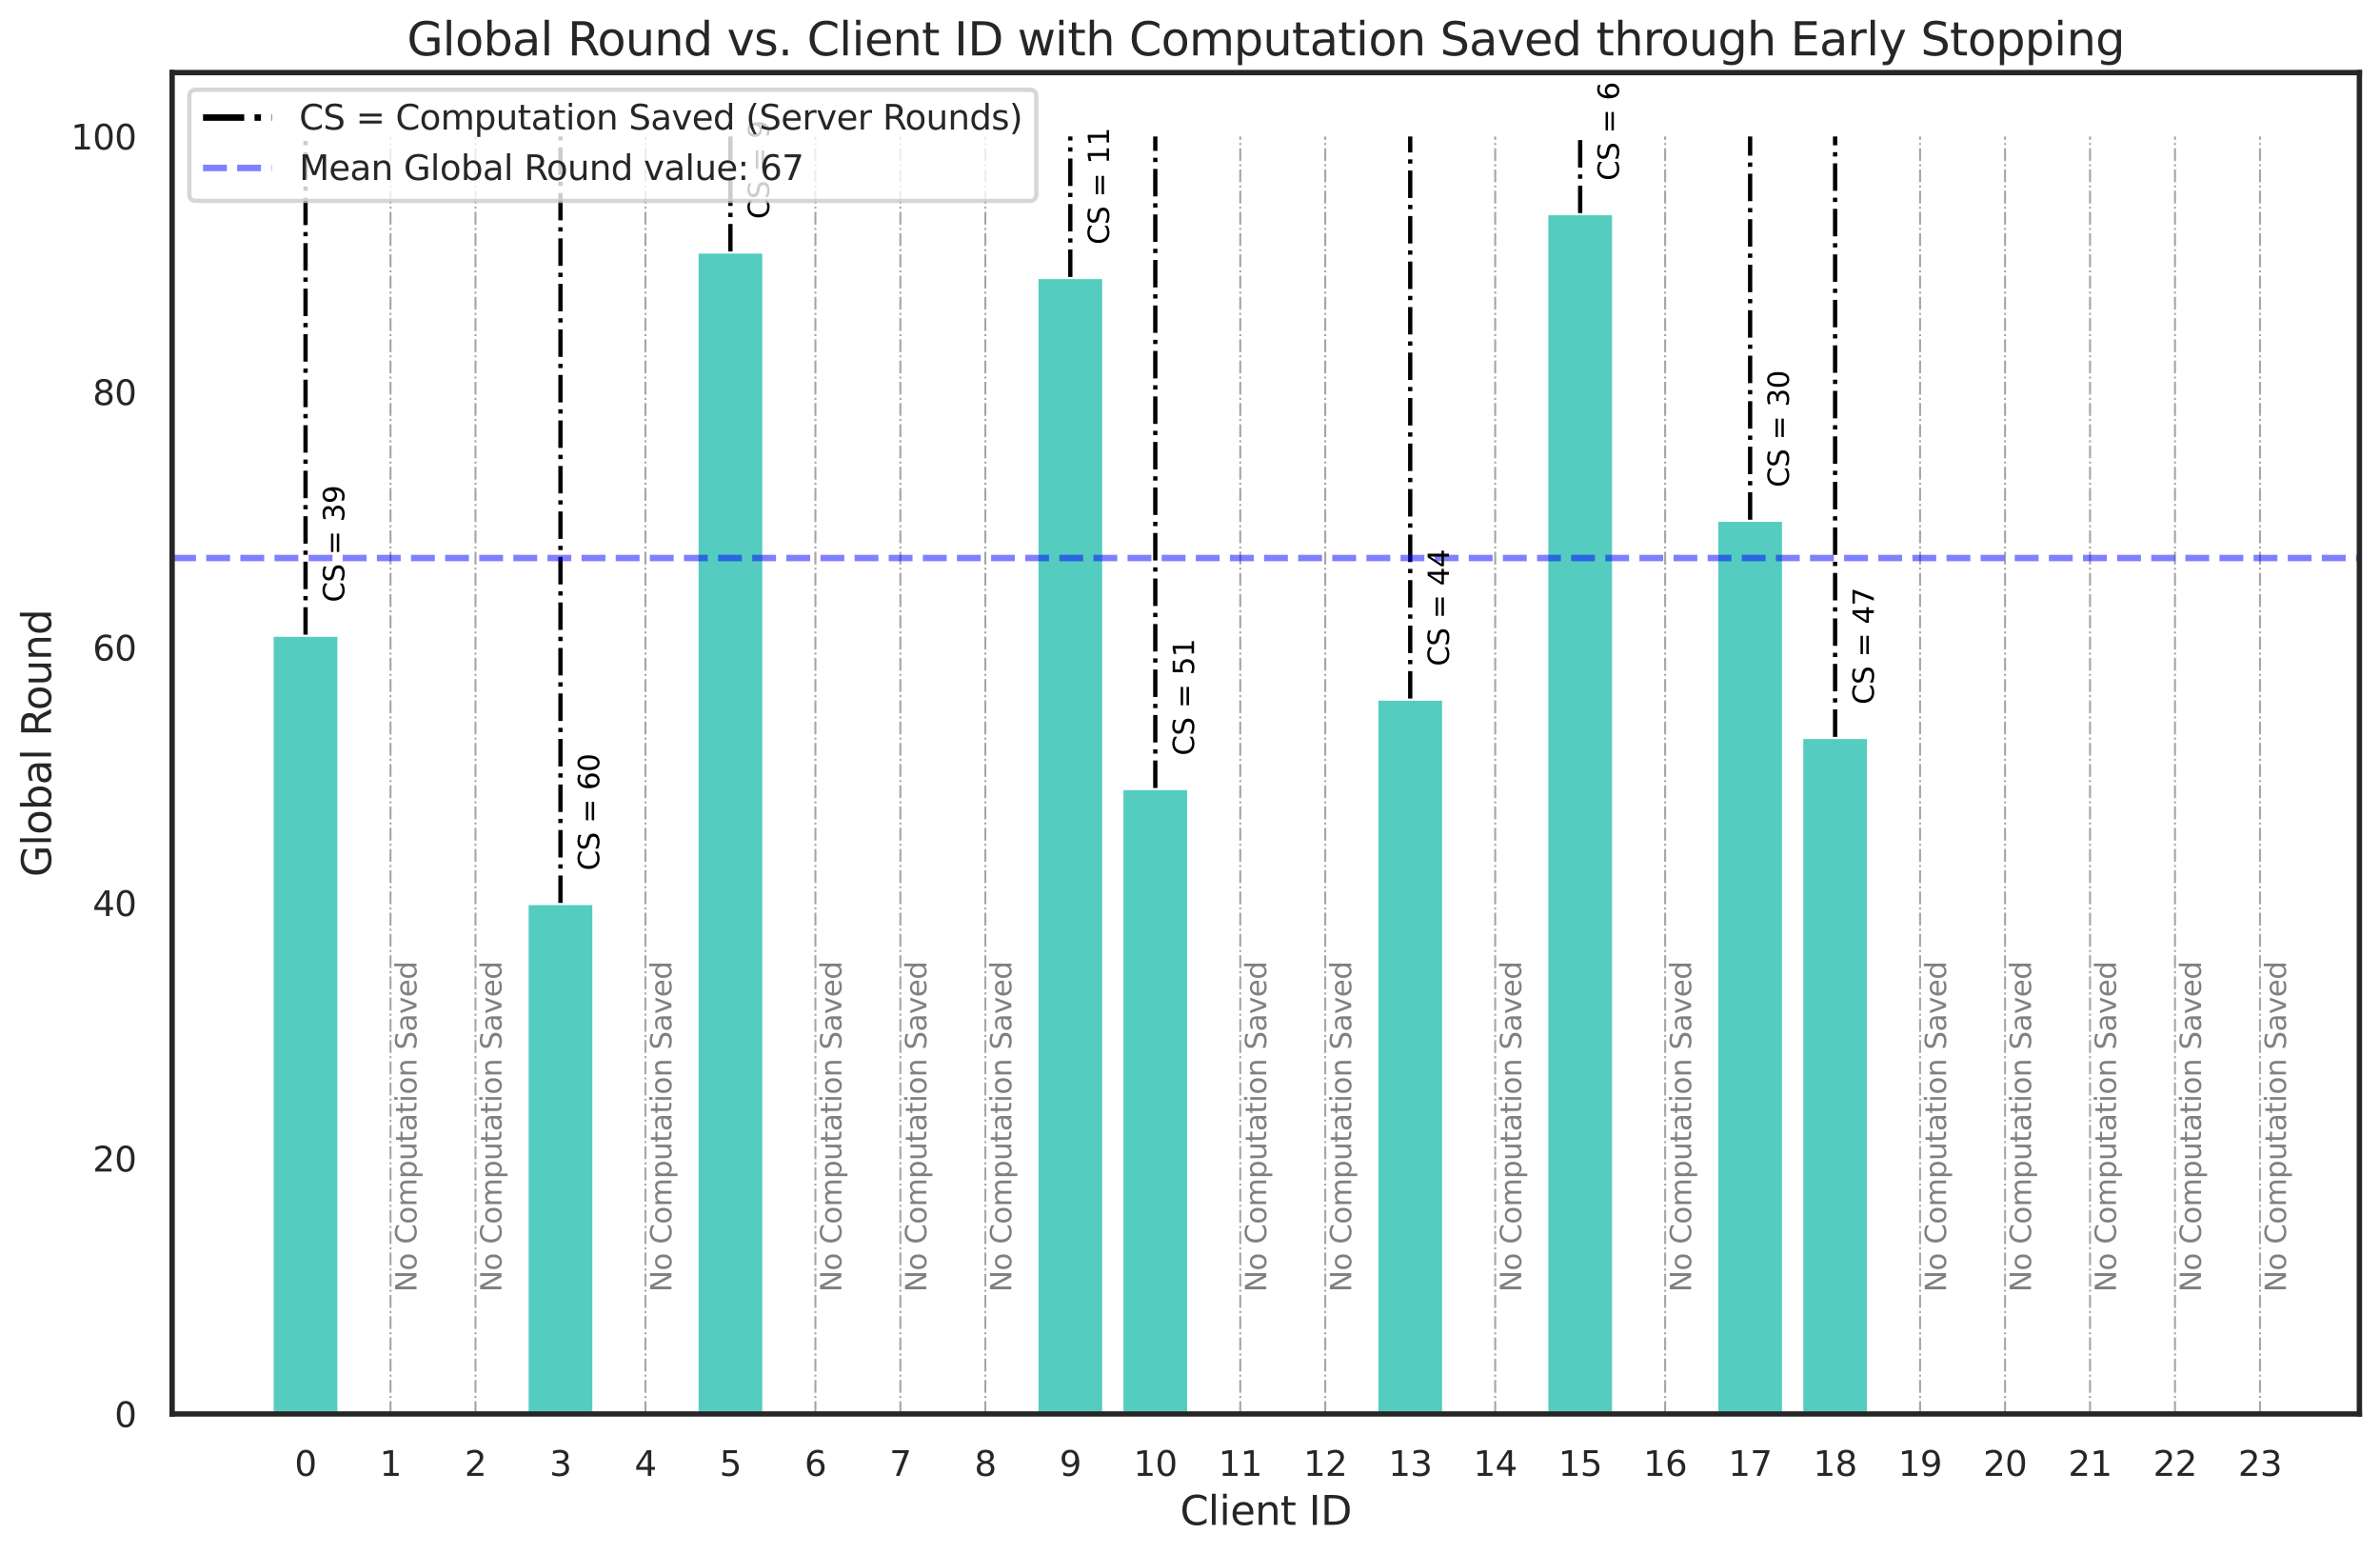 <?xml version="1.0" encoding="utf-8" standalone="no"?>
<!DOCTYPE svg PUBLIC "-//W3C//DTD SVG 1.1//EN"
  "http://www.w3.org/Graphics/SVG/1.1/DTD/svg11.dtd">
<svg xmlns:xlink="http://www.w3.org/1999/xlink" width="831.748pt" height="542.905pt" viewBox="0 0 831.748 542.905" xmlns="http://www.w3.org/2000/svg" version="1.1">
 <defs>
  <style type="text/css">*{stroke-linejoin: round; stroke-linecap: butt}</style>
 </defs>
 <g id="figure_1">
  <g id="patch_1">
   <path d="M 0 542.905 
L 831.748 542.905 
L 831.748 0 
L 0 0 
z
" style="fill: #ffffff"/>
  </g>
  <g id="axes_1">
   <g id="patch_2">
    <path d="M 60.154 494.041 
L 824.548 494.041 
L 824.548 25.358 
L 60.154 25.358 
z
" style="fill: #ffffff"/>
   </g>
   <g id="matplotlib.axis_1">
    <g id="xtick_1">
     <g id="text_1">
      <!-- 0 -->
      <g style="fill: #262626" transform="translate(102.961 515.66) scale(0.12 -0.12)">
       <defs>
        <path id="DejaVuSans-30" d="M 2034 4250 
Q 1547 4250 1301 3770 
Q 1056 3291 1056 2328 
Q 1056 1369 1301 889 
Q 1547 409 2034 409 
Q 2525 409 2770 889 
Q 3016 1369 3016 2328 
Q 3016 3291 2770 3770 
Q 2525 4250 2034 4250 
z
M 2034 4750 
Q 2819 4750 3233 4129 
Q 3647 3509 3647 2328 
Q 3647 1150 3233 529 
Q 2819 -91 2034 -91 
Q 1250 -91 836 529 
Q 422 1150 422 2328 
Q 422 3509 836 4129 
Q 1250 4750 2034 4750 
z
" transform="scale(0.016)"/>
       </defs>
       <use xlink:href="#DejaVuSans-30"/>
      </g>
     </g>
    </g>
    <g id="xtick_2">
     <g id="text_2">
      <!-- 1 -->
      <g style="fill: #262626" transform="translate(132.657 515.66) scale(0.12 -0.12)">
       <defs>
        <path id="DejaVuSans-31" d="M 794 531 
L 1825 531 
L 1825 4091 
L 703 3866 
L 703 4441 
L 1819 4666 
L 2450 4666 
L 2450 531 
L 3481 531 
L 3481 0 
L 794 0 
L 794 531 
z
" transform="scale(0.016)"/>
       </defs>
       <use xlink:href="#DejaVuSans-31"/>
      </g>
     </g>
    </g>
    <g id="xtick_3">
     <g id="text_3">
      <!-- 2 -->
      <g style="fill: #262626" transform="translate(162.354 515.66) scale(0.12 -0.12)">
       <defs>
        <path id="DejaVuSans-32" d="M 1228 531 
L 3431 531 
L 3431 0 
L 469 0 
L 469 531 
Q 828 903 1448 1529 
Q 2069 2156 2228 2338 
Q 2531 2678 2651 2914 
Q 2772 3150 2772 3378 
Q 2772 3750 2511 3984 
Q 2250 4219 1831 4219 
Q 1534 4219 1204 4116 
Q 875 4013 500 3803 
L 500 4441 
Q 881 4594 1212 4672 
Q 1544 4750 1819 4750 
Q 2544 4750 2975 4387 
Q 3406 4025 3406 3419 
Q 3406 3131 3298 2873 
Q 3191 2616 2906 2266 
Q 2828 2175 2409 1742 
Q 1991 1309 1228 531 
z
" transform="scale(0.016)"/>
       </defs>
       <use xlink:href="#DejaVuSans-32"/>
      </g>
     </g>
    </g>
    <g id="xtick_4">
     <g id="text_4">
      <!-- 3 -->
      <g style="fill: #262626" transform="translate(192.051 515.66) scale(0.12 -0.12)">
       <defs>
        <path id="DejaVuSans-33" d="M 2597 2516 
Q 3050 2419 3304 2112 
Q 3559 1806 3559 1356 
Q 3559 666 3084 287 
Q 2609 -91 1734 -91 
Q 1441 -91 1130 -33 
Q 819 25 488 141 
L 488 750 
Q 750 597 1062 519 
Q 1375 441 1716 441 
Q 2309 441 2620 675 
Q 2931 909 2931 1356 
Q 2931 1769 2642 2001 
Q 2353 2234 1838 2234 
L 1294 2234 
L 1294 2753 
L 1863 2753 
Q 2328 2753 2575 2939 
Q 2822 3125 2822 3475 
Q 2822 3834 2567 4026 
Q 2313 4219 1838 4219 
Q 1578 4219 1281 4162 
Q 984 4106 628 3988 
L 628 4550 
Q 988 4650 1302 4700 
Q 1616 4750 1894 4750 
Q 2613 4750 3031 4423 
Q 3450 4097 3450 3541 
Q 3450 3153 3228 2886 
Q 3006 2619 2597 2516 
z
" transform="scale(0.016)"/>
       </defs>
       <use xlink:href="#DejaVuSans-33"/>
      </g>
     </g>
    </g>
    <g id="xtick_5">
     <g id="text_5">
      <!-- 4 -->
      <g style="fill: #262626" transform="translate(221.748 515.66) scale(0.12 -0.12)">
       <defs>
        <path id="DejaVuSans-34" d="M 2419 4116 
L 825 1625 
L 2419 1625 
L 2419 4116 
z
M 2253 4666 
L 3047 4666 
L 3047 1625 
L 3713 1625 
L 3713 1100 
L 3047 1100 
L 3047 0 
L 2419 0 
L 2419 1100 
L 313 1100 
L 313 1709 
L 2253 4666 
z
" transform="scale(0.016)"/>
       </defs>
       <use xlink:href="#DejaVuSans-34"/>
      </g>
     </g>
    </g>
    <g id="xtick_6">
     <g id="text_6">
      <!-- 5 -->
      <g style="fill: #262626" transform="translate(251.444 515.66) scale(0.12 -0.12)">
       <defs>
        <path id="DejaVuSans-35" d="M 691 4666 
L 3169 4666 
L 3169 4134 
L 1269 4134 
L 1269 2991 
Q 1406 3038 1543 3061 
Q 1681 3084 1819 3084 
Q 2600 3084 3056 2656 
Q 3513 2228 3513 1497 
Q 3513 744 3044 326 
Q 2575 -91 1722 -91 
Q 1428 -91 1123 -41 
Q 819 9 494 109 
L 494 744 
Q 775 591 1075 516 
Q 1375 441 1709 441 
Q 2250 441 2565 725 
Q 2881 1009 2881 1497 
Q 2881 1984 2565 2268 
Q 2250 2553 1709 2553 
Q 1456 2553 1204 2497 
Q 953 2441 691 2322 
L 691 4666 
z
" transform="scale(0.016)"/>
       </defs>
       <use xlink:href="#DejaVuSans-35"/>
      </g>
     </g>
    </g>
    <g id="xtick_7">
     <g id="text_7">
      <!-- 6 -->
      <g style="fill: #262626" transform="translate(281.141 515.66) scale(0.12 -0.12)">
       <defs>
        <path id="DejaVuSans-36" d="M 2113 2584 
Q 1688 2584 1439 2293 
Q 1191 2003 1191 1497 
Q 1191 994 1439 701 
Q 1688 409 2113 409 
Q 2538 409 2786 701 
Q 3034 994 3034 1497 
Q 3034 2003 2786 2293 
Q 2538 2584 2113 2584 
z
M 3366 4563 
L 3366 3988 
Q 3128 4100 2886 4159 
Q 2644 4219 2406 4219 
Q 1781 4219 1451 3797 
Q 1122 3375 1075 2522 
Q 1259 2794 1537 2939 
Q 1816 3084 2150 3084 
Q 2853 3084 3261 2657 
Q 3669 2231 3669 1497 
Q 3669 778 3244 343 
Q 2819 -91 2113 -91 
Q 1303 -91 875 529 
Q 447 1150 447 2328 
Q 447 3434 972 4092 
Q 1497 4750 2381 4750 
Q 2619 4750 2861 4703 
Q 3103 4656 3366 4563 
z
" transform="scale(0.016)"/>
       </defs>
       <use xlink:href="#DejaVuSans-36"/>
      </g>
     </g>
    </g>
    <g id="xtick_8">
     <g id="text_8">
      <!-- 7 -->
      <g style="fill: #262626" transform="translate(310.838 515.66) scale(0.12 -0.12)">
       <defs>
        <path id="DejaVuSans-37" d="M 525 4666 
L 3525 4666 
L 3525 4397 
L 1831 0 
L 1172 0 
L 2766 4134 
L 525 4134 
L 525 4666 
z
" transform="scale(0.016)"/>
       </defs>
       <use xlink:href="#DejaVuSans-37"/>
      </g>
     </g>
    </g>
    <g id="xtick_9">
     <g id="text_9">
      <!-- 8 -->
      <g style="fill: #262626" transform="translate(340.535 515.66) scale(0.12 -0.12)">
       <defs>
        <path id="DejaVuSans-38" d="M 2034 2216 
Q 1584 2216 1326 1975 
Q 1069 1734 1069 1313 
Q 1069 891 1326 650 
Q 1584 409 2034 409 
Q 2484 409 2743 651 
Q 3003 894 3003 1313 
Q 3003 1734 2745 1975 
Q 2488 2216 2034 2216 
z
M 1403 2484 
Q 997 2584 770 2862 
Q 544 3141 544 3541 
Q 544 4100 942 4425 
Q 1341 4750 2034 4750 
Q 2731 4750 3128 4425 
Q 3525 4100 3525 3541 
Q 3525 3141 3298 2862 
Q 3072 2584 2669 2484 
Q 3125 2378 3379 2068 
Q 3634 1759 3634 1313 
Q 3634 634 3220 271 
Q 2806 -91 2034 -91 
Q 1263 -91 848 271 
Q 434 634 434 1313 
Q 434 1759 690 2068 
Q 947 2378 1403 2484 
z
M 1172 3481 
Q 1172 3119 1398 2916 
Q 1625 2713 2034 2713 
Q 2441 2713 2670 2916 
Q 2900 3119 2900 3481 
Q 2900 3844 2670 4047 
Q 2441 4250 2034 4250 
Q 1625 4250 1398 4047 
Q 1172 3844 1172 3481 
z
" transform="scale(0.016)"/>
       </defs>
       <use xlink:href="#DejaVuSans-38"/>
      </g>
     </g>
    </g>
    <g id="xtick_10">
     <g id="text_10">
      <!-- 9 -->
      <g style="fill: #262626" transform="translate(370.231 515.66) scale(0.12 -0.12)">
       <defs>
        <path id="DejaVuSans-39" d="M 703 97 
L 703 672 
Q 941 559 1184 500 
Q 1428 441 1663 441 
Q 2288 441 2617 861 
Q 2947 1281 2994 2138 
Q 2813 1869 2534 1725 
Q 2256 1581 1919 1581 
Q 1219 1581 811 2004 
Q 403 2428 403 3163 
Q 403 3881 828 4315 
Q 1253 4750 1959 4750 
Q 2769 4750 3195 4129 
Q 3622 3509 3622 2328 
Q 3622 1225 3098 567 
Q 2575 -91 1691 -91 
Q 1453 -91 1209 -44 
Q 966 3 703 97 
z
M 1959 2075 
Q 2384 2075 2632 2365 
Q 2881 2656 2881 3163 
Q 2881 3666 2632 3958 
Q 2384 4250 1959 4250 
Q 1534 4250 1286 3958 
Q 1038 3666 1038 3163 
Q 1038 2656 1286 2365 
Q 1534 2075 1959 2075 
z
" transform="scale(0.016)"/>
       </defs>
       <use xlink:href="#DejaVuSans-39"/>
      </g>
     </g>
    </g>
    <g id="xtick_11">
     <g id="text_11">
      <!-- 10 -->
      <g style="fill: #262626" transform="translate(396.111 515.66) scale(0.12 -0.12)">
       <use xlink:href="#DejaVuSans-31"/>
       <use xlink:href="#DejaVuSans-30" transform="translate(63.623 0)"/>
      </g>
     </g>
    </g>
    <g id="xtick_12">
     <g id="text_12">
      <!-- 11 -->
      <g style="fill: #262626" transform="translate(425.807 515.66) scale(0.12 -0.12)">
       <use xlink:href="#DejaVuSans-31"/>
       <use xlink:href="#DejaVuSans-31" transform="translate(63.623 0)"/>
      </g>
     </g>
    </g>
    <g id="xtick_13">
     <g id="text_13">
      <!-- 12 -->
      <g style="fill: #262626" transform="translate(455.504 515.66) scale(0.12 -0.12)">
       <use xlink:href="#DejaVuSans-31"/>
       <use xlink:href="#DejaVuSans-32" transform="translate(63.623 0)"/>
      </g>
     </g>
    </g>
    <g id="xtick_14">
     <g id="text_14">
      <!-- 13 -->
      <g style="fill: #262626" transform="translate(485.201 515.66) scale(0.12 -0.12)">
       <use xlink:href="#DejaVuSans-31"/>
       <use xlink:href="#DejaVuSans-33" transform="translate(63.623 0)"/>
      </g>
     </g>
    </g>
    <g id="xtick_15">
     <g id="text_15">
      <!-- 14 -->
      <g style="fill: #262626" transform="translate(514.898 515.66) scale(0.12 -0.12)">
       <use xlink:href="#DejaVuSans-31"/>
       <use xlink:href="#DejaVuSans-34" transform="translate(63.623 0)"/>
      </g>
     </g>
    </g>
    <g id="xtick_16">
     <g id="text_16">
      <!-- 15 -->
      <g style="fill: #262626" transform="translate(544.594 515.66) scale(0.12 -0.12)">
       <use xlink:href="#DejaVuSans-31"/>
       <use xlink:href="#DejaVuSans-35" transform="translate(63.623 0)"/>
      </g>
     </g>
    </g>
    <g id="xtick_17">
     <g id="text_17">
      <!-- 16 -->
      <g style="fill: #262626" transform="translate(574.291 515.66) scale(0.12 -0.12)">
       <use xlink:href="#DejaVuSans-31"/>
       <use xlink:href="#DejaVuSans-36" transform="translate(63.623 0)"/>
      </g>
     </g>
    </g>
    <g id="xtick_18">
     <g id="text_18">
      <!-- 17 -->
      <g style="fill: #262626" transform="translate(603.988 515.66) scale(0.12 -0.12)">
       <use xlink:href="#DejaVuSans-31"/>
       <use xlink:href="#DejaVuSans-37" transform="translate(63.623 0)"/>
      </g>
     </g>
    </g>
    <g id="xtick_19">
     <g id="text_19">
      <!-- 18 -->
      <g style="fill: #262626" transform="translate(633.685 515.66) scale(0.12 -0.12)">
       <use xlink:href="#DejaVuSans-31"/>
       <use xlink:href="#DejaVuSans-38" transform="translate(63.623 0)"/>
      </g>
     </g>
    </g>
    <g id="xtick_20">
     <g id="text_20">
      <!-- 19 -->
      <g style="fill: #262626" transform="translate(663.381 515.66) scale(0.12 -0.12)">
       <use xlink:href="#DejaVuSans-31"/>
       <use xlink:href="#DejaVuSans-39" transform="translate(63.623 0)"/>
      </g>
     </g>
    </g>
    <g id="xtick_21">
     <g id="text_21">
      <!-- 20 -->
      <g style="fill: #262626" transform="translate(693.078 515.66) scale(0.12 -0.12)">
       <use xlink:href="#DejaVuSans-32"/>
       <use xlink:href="#DejaVuSans-30" transform="translate(63.623 0)"/>
      </g>
     </g>
    </g>
    <g id="xtick_22">
     <g id="text_22">
      <!-- 21 -->
      <g style="fill: #262626" transform="translate(722.775 515.66) scale(0.12 -0.12)">
       <use xlink:href="#DejaVuSans-32"/>
       <use xlink:href="#DejaVuSans-31" transform="translate(63.623 0)"/>
      </g>
     </g>
    </g>
    <g id="xtick_23">
     <g id="text_23">
      <!-- 22 -->
      <g style="fill: #262626" transform="translate(752.471 515.66) scale(0.12 -0.12)">
       <use xlink:href="#DejaVuSans-32"/>
       <use xlink:href="#DejaVuSans-32" transform="translate(63.623 0)"/>
      </g>
     </g>
    </g>
    <g id="xtick_24">
     <g id="text_24">
      <!-- 23 -->
      <g style="fill: #262626" transform="translate(782.168 515.66) scale(0.12 -0.12)">
       <use xlink:href="#DejaVuSans-32"/>
       <use xlink:href="#DejaVuSans-33" transform="translate(63.623 0)"/>
      </g>
     </g>
    </g>
    <g id="text_25">
     <!-- Client ID -->
     <g style="fill: #262626" transform="translate(412.407 532.793) scale(0.14 -0.14)">
      <defs>
       <path id="DejaVuSans-43" d="M 4122 4306 
L 4122 3641 
Q 3803 3938 3442 4084 
Q 3081 4231 2675 4231 
Q 1875 4231 1450 3742 
Q 1025 3253 1025 2328 
Q 1025 1406 1450 917 
Q 1875 428 2675 428 
Q 3081 428 3442 575 
Q 3803 722 4122 1019 
L 4122 359 
Q 3791 134 3420 21 
Q 3050 -91 2638 -91 
Q 1578 -91 968 557 
Q 359 1206 359 2328 
Q 359 3453 968 4101 
Q 1578 4750 2638 4750 
Q 3056 4750 3426 4639 
Q 3797 4528 4122 4306 
z
" transform="scale(0.016)"/>
       <path id="DejaVuSans-6c" d="M 603 4863 
L 1178 4863 
L 1178 0 
L 603 0 
L 603 4863 
z
" transform="scale(0.016)"/>
       <path id="DejaVuSans-69" d="M 603 3500 
L 1178 3500 
L 1178 0 
L 603 0 
L 603 3500 
z
M 603 4863 
L 1178 4863 
L 1178 4134 
L 603 4134 
L 603 4863 
z
" transform="scale(0.016)"/>
       <path id="DejaVuSans-65" d="M 3597 1894 
L 3597 1613 
L 953 1613 
Q 991 1019 1311 708 
Q 1631 397 2203 397 
Q 2534 397 2845 478 
Q 3156 559 3463 722 
L 3463 178 
Q 3153 47 2828 -22 
Q 2503 -91 2169 -91 
Q 1331 -91 842 396 
Q 353 884 353 1716 
Q 353 2575 817 3079 
Q 1281 3584 2069 3584 
Q 2775 3584 3186 3129 
Q 3597 2675 3597 1894 
z
M 3022 2063 
Q 3016 2534 2758 2815 
Q 2500 3097 2075 3097 
Q 1594 3097 1305 2825 
Q 1016 2553 972 2059 
L 3022 2063 
z
" transform="scale(0.016)"/>
       <path id="DejaVuSans-6e" d="M 3513 2113 
L 3513 0 
L 2938 0 
L 2938 2094 
Q 2938 2591 2744 2837 
Q 2550 3084 2163 3084 
Q 1697 3084 1428 2787 
Q 1159 2491 1159 1978 
L 1159 0 
L 581 0 
L 581 3500 
L 1159 3500 
L 1159 2956 
Q 1366 3272 1645 3428 
Q 1925 3584 2291 3584 
Q 2894 3584 3203 3211 
Q 3513 2838 3513 2113 
z
" transform="scale(0.016)"/>
       <path id="DejaVuSans-74" d="M 1172 4494 
L 1172 3500 
L 2356 3500 
L 2356 3053 
L 1172 3053 
L 1172 1153 
Q 1172 725 1289 603 
Q 1406 481 1766 481 
L 2356 481 
L 2356 0 
L 1766 0 
Q 1100 0 847 248 
Q 594 497 594 1153 
L 594 3053 
L 172 3053 
L 172 3500 
L 594 3500 
L 594 4494 
L 1172 4494 
z
" transform="scale(0.016)"/>
       <path id="DejaVuSans-20" transform="scale(0.016)"/>
       <path id="DejaVuSans-49" d="M 628 4666 
L 1259 4666 
L 1259 0 
L 628 0 
L 628 4666 
z
" transform="scale(0.016)"/>
       <path id="DejaVuSans-44" d="M 1259 4147 
L 1259 519 
L 2022 519 
Q 2988 519 3436 956 
Q 3884 1394 3884 2338 
Q 3884 3275 3436 3711 
Q 2988 4147 2022 4147 
L 1259 4147 
z
M 628 4666 
L 1925 4666 
Q 3281 4666 3915 4102 
Q 4550 3538 4550 2338 
Q 4550 1131 3912 565 
Q 3275 0 1925 0 
L 628 0 
L 628 4666 
z
" transform="scale(0.016)"/>
      </defs>
      <use xlink:href="#DejaVuSans-43"/>
      <use xlink:href="#DejaVuSans-6c" transform="translate(69.824 0)"/>
      <use xlink:href="#DejaVuSans-69" transform="translate(97.607 0)"/>
      <use xlink:href="#DejaVuSans-65" transform="translate(125.391 0)"/>
      <use xlink:href="#DejaVuSans-6e" transform="translate(186.914 0)"/>
      <use xlink:href="#DejaVuSans-74" transform="translate(250.293 0)"/>
      <use xlink:href="#DejaVuSans-20" transform="translate(289.502 0)"/>
      <use xlink:href="#DejaVuSans-49" transform="translate(321.289 0)"/>
      <use xlink:href="#DejaVuSans-44" transform="translate(350.781 0)"/>
     </g>
    </g>
   </g>
   <g id="matplotlib.axis_2">
    <g id="ytick_1">
     <g id="text_26">
      <!-- 0 -->
      <g style="fill: #262626" transform="translate(40.019 498.601) scale(0.12 -0.12)">
       <use xlink:href="#DejaVuSans-30"/>
      </g>
     </g>
    </g>
    <g id="ytick_2">
     <g id="text_27">
      <!-- 20 -->
      <g style="fill: #262626" transform="translate(32.384 409.327) scale(0.12 -0.12)">
       <use xlink:href="#DejaVuSans-32"/>
       <use xlink:href="#DejaVuSans-30" transform="translate(63.623 0)"/>
      </g>
     </g>
    </g>
    <g id="ytick_3">
     <g id="text_28">
      <!-- 40 -->
      <g style="fill: #262626" transform="translate(32.384 320.054) scale(0.12 -0.12)">
       <use xlink:href="#DejaVuSans-34"/>
       <use xlink:href="#DejaVuSans-30" transform="translate(63.623 0)"/>
      </g>
     </g>
    </g>
    <g id="ytick_4">
     <g id="text_29">
      <!-- 60 -->
      <g style="fill: #262626" transform="translate(32.384 230.781) scale(0.12 -0.12)">
       <use xlink:href="#DejaVuSans-36"/>
       <use xlink:href="#DejaVuSans-30" transform="translate(63.623 0)"/>
      </g>
     </g>
    </g>
    <g id="ytick_5">
     <g id="text_30">
      <!-- 80 -->
      <g style="fill: #262626" transform="translate(32.384 141.508) scale(0.12 -0.12)">
       <use xlink:href="#DejaVuSans-38"/>
       <use xlink:href="#DejaVuSans-30" transform="translate(63.623 0)"/>
      </g>
     </g>
    </g>
    <g id="ytick_6">
     <g id="text_31">
      <!-- 100 -->
      <g style="fill: #262626" transform="translate(24.749 52.235) scale(0.12 -0.12)">
       <use xlink:href="#DejaVuSans-31"/>
       <use xlink:href="#DejaVuSans-30" transform="translate(63.623 0)"/>
       <use xlink:href="#DejaVuSans-30" transform="translate(127.246 0)"/>
      </g>
     </g>
    </g>
    <g id="text_32">
     <!-- Global Round -->
     <g style="fill: #262626" transform="translate(17.838 306.403) rotate(-90) scale(0.14 -0.14)">
      <defs>
       <path id="DejaVuSans-47" d="M 3809 666 
L 3809 1919 
L 2778 1919 
L 2778 2438 
L 4434 2438 
L 4434 434 
Q 4069 175 3628 42 
Q 3188 -91 2688 -91 
Q 1594 -91 976 548 
Q 359 1188 359 2328 
Q 359 3472 976 4111 
Q 1594 4750 2688 4750 
Q 3144 4750 3555 4637 
Q 3966 4525 4313 4306 
L 4313 3634 
Q 3963 3931 3569 4081 
Q 3175 4231 2741 4231 
Q 1884 4231 1454 3753 
Q 1025 3275 1025 2328 
Q 1025 1384 1454 906 
Q 1884 428 2741 428 
Q 3075 428 3337 486 
Q 3600 544 3809 666 
z
" transform="scale(0.016)"/>
       <path id="DejaVuSans-6f" d="M 1959 3097 
Q 1497 3097 1228 2736 
Q 959 2375 959 1747 
Q 959 1119 1226 758 
Q 1494 397 1959 397 
Q 2419 397 2687 759 
Q 2956 1122 2956 1747 
Q 2956 2369 2687 2733 
Q 2419 3097 1959 3097 
z
M 1959 3584 
Q 2709 3584 3137 3096 
Q 3566 2609 3566 1747 
Q 3566 888 3137 398 
Q 2709 -91 1959 -91 
Q 1206 -91 779 398 
Q 353 888 353 1747 
Q 353 2609 779 3096 
Q 1206 3584 1959 3584 
z
" transform="scale(0.016)"/>
       <path id="DejaVuSans-62" d="M 3116 1747 
Q 3116 2381 2855 2742 
Q 2594 3103 2138 3103 
Q 1681 3103 1420 2742 
Q 1159 2381 1159 1747 
Q 1159 1113 1420 752 
Q 1681 391 2138 391 
Q 2594 391 2855 752 
Q 3116 1113 3116 1747 
z
M 1159 2969 
Q 1341 3281 1617 3432 
Q 1894 3584 2278 3584 
Q 2916 3584 3314 3078 
Q 3713 2572 3713 1747 
Q 3713 922 3314 415 
Q 2916 -91 2278 -91 
Q 1894 -91 1617 61 
Q 1341 213 1159 525 
L 1159 0 
L 581 0 
L 581 4863 
L 1159 4863 
L 1159 2969 
z
" transform="scale(0.016)"/>
       <path id="DejaVuSans-61" d="M 2194 1759 
Q 1497 1759 1228 1600 
Q 959 1441 959 1056 
Q 959 750 1161 570 
Q 1363 391 1709 391 
Q 2188 391 2477 730 
Q 2766 1069 2766 1631 
L 2766 1759 
L 2194 1759 
z
M 3341 1997 
L 3341 0 
L 2766 0 
L 2766 531 
Q 2569 213 2275 61 
Q 1981 -91 1556 -91 
Q 1019 -91 701 211 
Q 384 513 384 1019 
Q 384 1609 779 1909 
Q 1175 2209 1959 2209 
L 2766 2209 
L 2766 2266 
Q 2766 2663 2505 2880 
Q 2244 3097 1772 3097 
Q 1472 3097 1187 3025 
Q 903 2953 641 2809 
L 641 3341 
Q 956 3463 1253 3523 
Q 1550 3584 1831 3584 
Q 2591 3584 2966 3190 
Q 3341 2797 3341 1997 
z
" transform="scale(0.016)"/>
       <path id="DejaVuSans-52" d="M 2841 2188 
Q 3044 2119 3236 1894 
Q 3428 1669 3622 1275 
L 4263 0 
L 3584 0 
L 2988 1197 
Q 2756 1666 2539 1819 
Q 2322 1972 1947 1972 
L 1259 1972 
L 1259 0 
L 628 0 
L 628 4666 
L 2053 4666 
Q 2853 4666 3247 4331 
Q 3641 3997 3641 3322 
Q 3641 2881 3436 2590 
Q 3231 2300 2841 2188 
z
M 1259 4147 
L 1259 2491 
L 2053 2491 
Q 2509 2491 2742 2702 
Q 2975 2913 2975 3322 
Q 2975 3731 2742 3939 
Q 2509 4147 2053 4147 
L 1259 4147 
z
" transform="scale(0.016)"/>
       <path id="DejaVuSans-75" d="M 544 1381 
L 544 3500 
L 1119 3500 
L 1119 1403 
Q 1119 906 1312 657 
Q 1506 409 1894 409 
Q 2359 409 2629 706 
Q 2900 1003 2900 1516 
L 2900 3500 
L 3475 3500 
L 3475 0 
L 2900 0 
L 2900 538 
Q 2691 219 2414 64 
Q 2138 -91 1772 -91 
Q 1169 -91 856 284 
Q 544 659 544 1381 
z
M 1991 3584 
L 1991 3584 
z
" transform="scale(0.016)"/>
       <path id="DejaVuSans-64" d="M 2906 2969 
L 2906 4863 
L 3481 4863 
L 3481 0 
L 2906 0 
L 2906 525 
Q 2725 213 2448 61 
Q 2172 -91 1784 -91 
Q 1150 -91 751 415 
Q 353 922 353 1747 
Q 353 2572 751 3078 
Q 1150 3584 1784 3584 
Q 2172 3584 2448 3432 
Q 2725 3281 2906 2969 
z
M 947 1747 
Q 947 1113 1208 752 
Q 1469 391 1925 391 
Q 2381 391 2643 752 
Q 2906 1113 2906 1747 
Q 2906 2381 2643 2742 
Q 2381 3103 1925 3103 
Q 1469 3103 1208 2742 
Q 947 2381 947 1747 
z
" transform="scale(0.016)"/>
      </defs>
      <use xlink:href="#DejaVuSans-47"/>
      <use xlink:href="#DejaVuSans-6c" transform="translate(77.49 0)"/>
      <use xlink:href="#DejaVuSans-6f" transform="translate(105.273 0)"/>
      <use xlink:href="#DejaVuSans-62" transform="translate(166.455 0)"/>
      <use xlink:href="#DejaVuSans-61" transform="translate(229.932 0)"/>
      <use xlink:href="#DejaVuSans-6c" transform="translate(291.211 0)"/>
      <use xlink:href="#DejaVuSans-20" transform="translate(318.994 0)"/>
      <use xlink:href="#DejaVuSans-52" transform="translate(350.781 0)"/>
      <use xlink:href="#DejaVuSans-6f" transform="translate(415.764 0)"/>
      <use xlink:href="#DejaVuSans-75" transform="translate(476.945 0)"/>
      <use xlink:href="#DejaVuSans-6e" transform="translate(540.324 0)"/>
      <use xlink:href="#DejaVuSans-64" transform="translate(603.703 0)"/>
     </g>
    </g>
   </g>
   <g id="patch_3">
    <path d="M 94.9 494.041 
L 118.657 494.041 
L 118.657 221.758 
L 94.9 221.758 
z
" clip-path="url(#p2f17fe1572)" style="fill: #54ccc0; stroke: #ffffff; stroke-width: 1.5; stroke-linejoin: miter"/>
   </g>
   <g id="patch_4">
    <path d="M 183.99 494.041 
L 207.747 494.041 
L 207.747 315.495 
L 183.99 315.495 
z
" clip-path="url(#p2f17fe1572)" style="fill: #54ccc0; stroke: #ffffff; stroke-width: 1.5; stroke-linejoin: miter"/>
   </g>
   <g id="patch_5">
    <path d="M 243.383 494.041 
L 267.141 494.041 
L 267.141 87.849 
L 243.383 87.849 
z
" clip-path="url(#p2f17fe1572)" style="fill: #54ccc0; stroke: #ffffff; stroke-width: 1.5; stroke-linejoin: miter"/>
   </g>
   <g id="patch_6">
    <path d="M 362.17 494.041 
L 385.928 494.041 
L 385.928 96.776 
L 362.17 96.776 
z
" clip-path="url(#p2f17fe1572)" style="fill: #54ccc0; stroke: #ffffff; stroke-width: 1.5; stroke-linejoin: miter"/>
   </g>
   <g id="patch_7">
    <path d="M 391.867 494.041 
L 415.624 494.041 
L 415.624 275.322 
L 391.867 275.322 
z
" clip-path="url(#p2f17fe1572)" style="fill: #54ccc0; stroke: #ffffff; stroke-width: 1.5; stroke-linejoin: miter"/>
   </g>
   <g id="patch_8">
    <path d="M 480.957 494.041 
L 504.715 494.041 
L 504.715 244.077 
L 480.957 244.077 
z
" clip-path="url(#p2f17fe1572)" style="fill: #54ccc0; stroke: #ffffff; stroke-width: 1.5; stroke-linejoin: miter"/>
   </g>
   <g id="patch_9">
    <path d="M 540.351 494.041 
L 564.108 494.041 
L 564.108 74.458 
L 540.351 74.458 
z
" clip-path="url(#p2f17fe1572)" style="fill: #54ccc0; stroke: #ffffff; stroke-width: 1.5; stroke-linejoin: miter"/>
   </g>
   <g id="patch_10">
    <path d="M 599.744 494.041 
L 623.501 494.041 
L 623.501 181.585 
L 599.744 181.585 
z
" clip-path="url(#p2f17fe1572)" style="fill: #54ccc0; stroke: #ffffff; stroke-width: 1.5; stroke-linejoin: miter"/>
   </g>
   <g id="patch_11">
    <path d="M 629.441 494.041 
L 653.198 494.041 
L 653.198 257.468 
L 629.441 257.468 
z
" clip-path="url(#p2f17fe1572)" style="fill: #54ccc0; stroke: #ffffff; stroke-width: 1.5; stroke-linejoin: miter"/>
   </g>
   <g id="line2d_1">
    <path clip-path="url(#p2f17fe1572)" style="fill: none; stroke: #424242; stroke-width: 3.375; stroke-linecap: round"/>
   </g>
   <g id="line2d_2">
    <path clip-path="url(#p2f17fe1572)" style="fill: none; stroke: #424242; stroke-width: 3.375; stroke-linecap: round"/>
   </g>
   <g id="line2d_3">
    <path clip-path="url(#p2f17fe1572)" style="fill: none; stroke: #424242; stroke-width: 3.375; stroke-linecap: round"/>
   </g>
   <g id="line2d_4">
    <path clip-path="url(#p2f17fe1572)" style="fill: none; stroke: #424242; stroke-width: 3.375; stroke-linecap: round"/>
   </g>
   <g id="line2d_5">
    <path clip-path="url(#p2f17fe1572)" style="fill: none; stroke: #424242; stroke-width: 3.375; stroke-linecap: round"/>
   </g>
   <g id="line2d_6">
    <path clip-path="url(#p2f17fe1572)" style="fill: none; stroke: #424242; stroke-width: 3.375; stroke-linecap: round"/>
   </g>
   <g id="line2d_7">
    <path clip-path="url(#p2f17fe1572)" style="fill: none; stroke: #424242; stroke-width: 3.375; stroke-linecap: round"/>
   </g>
   <g id="line2d_8">
    <path clip-path="url(#p2f17fe1572)" style="fill: none; stroke: #424242; stroke-width: 3.375; stroke-linecap: round"/>
   </g>
   <g id="line2d_9">
    <path clip-path="url(#p2f17fe1572)" style="fill: none; stroke: #424242; stroke-width: 3.375; stroke-linecap: round"/>
   </g>
   <g id="line2d_10">
    <path d="M 106.778 221.758 
L 106.778 47.676 
" clip-path="url(#p2f17fe1572)" style="fill: none; stroke-dasharray: 9.6,2.4,1.5,2.4; stroke-dashoffset: 0; stroke: #000000; stroke-width: 1.5"/>
   </g>
   <g id="line2d_11">
    <path d="M 136.475 494.041 
L 136.475 47.676 
" clip-path="url(#p2f17fe1572)" style="fill: none; stroke-dasharray: 4.48,1.12,0.7,1.12; stroke-dashoffset: 0; stroke: #808080; stroke-opacity: 0.7; stroke-width: 0.7"/>
   </g>
   <g id="line2d_12">
    <path d="M 166.172 494.041 
L 166.172 47.676 
" clip-path="url(#p2f17fe1572)" style="fill: none; stroke-dasharray: 4.48,1.12,0.7,1.12; stroke-dashoffset: 0; stroke: #808080; stroke-opacity: 0.7; stroke-width: 0.7"/>
   </g>
   <g id="line2d_13">
    <path d="M 195.868 315.495 
L 195.868 47.676 
" clip-path="url(#p2f17fe1572)" style="fill: none; stroke-dasharray: 9.6,2.4,1.5,2.4; stroke-dashoffset: 0; stroke: #000000; stroke-width: 1.5"/>
   </g>
   <g id="line2d_14">
    <path d="M 225.565 494.041 
L 225.565 47.676 
" clip-path="url(#p2f17fe1572)" style="fill: none; stroke-dasharray: 4.48,1.12,0.7,1.12; stroke-dashoffset: 0; stroke: #808080; stroke-opacity: 0.7; stroke-width: 0.7"/>
   </g>
   <g id="line2d_15">
    <path d="M 255.262 87.849 
L 255.262 47.676 
" clip-path="url(#p2f17fe1572)" style="fill: none; stroke-dasharray: 9.6,2.4,1.5,2.4; stroke-dashoffset: 0; stroke: #000000; stroke-width: 1.5"/>
   </g>
   <g id="line2d_16">
    <path d="M 284.959 494.041 
L 284.959 47.676 
" clip-path="url(#p2f17fe1572)" style="fill: none; stroke-dasharray: 4.48,1.12,0.7,1.12; stroke-dashoffset: 0; stroke: #808080; stroke-opacity: 0.7; stroke-width: 0.7"/>
   </g>
   <g id="line2d_17">
    <path d="M 314.655 494.041 
L 314.655 47.676 
" clip-path="url(#p2f17fe1572)" style="fill: none; stroke-dasharray: 4.48,1.12,0.7,1.12; stroke-dashoffset: 0; stroke: #808080; stroke-opacity: 0.7; stroke-width: 0.7"/>
   </g>
   <g id="line2d_18">
    <path d="M 344.352 494.041 
L 344.352 47.676 
" clip-path="url(#p2f17fe1572)" style="fill: none; stroke-dasharray: 4.48,1.12,0.7,1.12; stroke-dashoffset: 0; stroke: #808080; stroke-opacity: 0.7; stroke-width: 0.7"/>
   </g>
   <g id="line2d_19">
    <path d="M 374.049 96.776 
L 374.049 47.676 
" clip-path="url(#p2f17fe1572)" style="fill: none; stroke-dasharray: 9.6,2.4,1.5,2.4; stroke-dashoffset: 0; stroke: #000000; stroke-width: 1.5"/>
   </g>
   <g id="line2d_20">
    <path d="M 403.746 275.322 
L 403.746 47.676 
" clip-path="url(#p2f17fe1572)" style="fill: none; stroke-dasharray: 9.6,2.4,1.5,2.4; stroke-dashoffset: 0; stroke: #000000; stroke-width: 1.5"/>
   </g>
   <g id="line2d_21">
    <path d="M 433.442 494.041 
L 433.442 47.676 
" clip-path="url(#p2f17fe1572)" style="fill: none; stroke-dasharray: 4.48,1.12,0.7,1.12; stroke-dashoffset: 0; stroke: #808080; stroke-opacity: 0.7; stroke-width: 0.7"/>
   </g>
   <g id="line2d_22">
    <path d="M 463.139 494.041 
L 463.139 47.676 
" clip-path="url(#p2f17fe1572)" style="fill: none; stroke-dasharray: 4.48,1.12,0.7,1.12; stroke-dashoffset: 0; stroke: #808080; stroke-opacity: 0.7; stroke-width: 0.7"/>
   </g>
   <g id="line2d_23">
    <path d="M 492.836 244.077 
L 492.836 47.676 
" clip-path="url(#p2f17fe1572)" style="fill: none; stroke-dasharray: 9.6,2.4,1.5,2.4; stroke-dashoffset: 0; stroke: #000000; stroke-width: 1.5"/>
   </g>
   <g id="line2d_24">
    <path d="M 522.533 494.041 
L 522.533 47.676 
" clip-path="url(#p2f17fe1572)" style="fill: none; stroke-dasharray: 4.48,1.12,0.7,1.12; stroke-dashoffset: 0; stroke: #808080; stroke-opacity: 0.7; stroke-width: 0.7"/>
   </g>
   <g id="line2d_25">
    <path d="M 552.229 74.458 
L 552.229 47.676 
" clip-path="url(#p2f17fe1572)" style="fill: none; stroke-dasharray: 9.6,2.4,1.5,2.4; stroke-dashoffset: 0; stroke: #000000; stroke-width: 1.5"/>
   </g>
   <g id="line2d_26">
    <path d="M 581.926 494.041 
L 581.926 47.676 
" clip-path="url(#p2f17fe1572)" style="fill: none; stroke-dasharray: 4.48,1.12,0.7,1.12; stroke-dashoffset: 0; stroke: #808080; stroke-opacity: 0.7; stroke-width: 0.7"/>
   </g>
   <g id="line2d_27">
    <path d="M 611.623 181.585 
L 611.623 47.676 
" clip-path="url(#p2f17fe1572)" style="fill: none; stroke-dasharray: 9.6,2.4,1.5,2.4; stroke-dashoffset: 0; stroke: #000000; stroke-width: 1.5"/>
   </g>
   <g id="line2d_28">
    <path d="M 641.32 257.468 
L 641.32 47.676 
" clip-path="url(#p2f17fe1572)" style="fill: none; stroke-dasharray: 9.6,2.4,1.5,2.4; stroke-dashoffset: 0; stroke: #000000; stroke-width: 1.5"/>
   </g>
   <g id="line2d_29">
    <path d="M 671.016 494.041 
L 671.016 47.676 
" clip-path="url(#p2f17fe1572)" style="fill: none; stroke-dasharray: 4.48,1.12,0.7,1.12; stroke-dashoffset: 0; stroke: #808080; stroke-opacity: 0.7; stroke-width: 0.7"/>
   </g>
   <g id="line2d_30">
    <path d="M 700.713 494.041 
L 700.713 47.676 
" clip-path="url(#p2f17fe1572)" style="fill: none; stroke-dasharray: 4.48,1.12,0.7,1.12; stroke-dashoffset: 0; stroke: #808080; stroke-opacity: 0.7; stroke-width: 0.7"/>
   </g>
   <g id="line2d_31">
    <path d="M 730.41 494.041 
L 730.41 47.676 
" clip-path="url(#p2f17fe1572)" style="fill: none; stroke-dasharray: 4.48,1.12,0.7,1.12; stroke-dashoffset: 0; stroke: #808080; stroke-opacity: 0.7; stroke-width: 0.7"/>
   </g>
   <g id="line2d_32">
    <path d="M 760.106 494.041 
L 760.106 47.676 
" clip-path="url(#p2f17fe1572)" style="fill: none; stroke-dasharray: 4.48,1.12,0.7,1.12; stroke-dashoffset: 0; stroke: #808080; stroke-opacity: 0.7; stroke-width: 0.7"/>
   </g>
   <g id="line2d_33">
    <path d="M 789.803 494.041 
L 789.803 47.676 
" clip-path="url(#p2f17fe1572)" style="fill: none; stroke-dasharray: 4.48,1.12,0.7,1.12; stroke-dashoffset: 0; stroke: #808080; stroke-opacity: 0.7; stroke-width: 0.7"/>
   </g>
   <g id="line2d_34"/>
   <g id="line2d_35">
    <path d="M 60.154 194.976 
L 824.548 194.976 
" clip-path="url(#p2f17fe1572)" style="fill: none; stroke-dasharray: 8.325,3.6; stroke-dashoffset: 0; stroke: #0000ff; stroke-opacity: 0.5; stroke-width: 2.25"/>
   </g>
   <g id="patch_12">
    <path d="M 60.154 494.041 
L 60.154 25.358 
" style="fill: none; stroke: #262626; stroke-width: 1.875; stroke-linejoin: miter; stroke-linecap: square"/>
   </g>
   <g id="patch_13">
    <path d="M 824.548 494.041 
L 824.548 25.358 
" style="fill: none; stroke: #262626; stroke-width: 1.875; stroke-linejoin: miter; stroke-linecap: square"/>
   </g>
   <g id="patch_14">
    <path d="M 60.154 494.041 
L 824.548 494.041 
" style="fill: none; stroke: #262626; stroke-width: 1.875; stroke-linejoin: miter; stroke-linecap: square"/>
   </g>
   <g id="patch_15">
    <path d="M 60.154 25.358 
L 824.548 25.358 
" style="fill: none; stroke: #262626; stroke-width: 1.875; stroke-linejoin: miter; stroke-linecap: square"/>
   </g>
   <g id="text_33">
    <!-- CS = 39 -->
    <g transform="translate(120.316 210.447) rotate(-90) scale(0.1 -0.1)">
     <defs>
      <path id="DejaVuSans-53" d="M 3425 4513 
L 3425 3897 
Q 3066 4069 2747 4153 
Q 2428 4238 2131 4238 
Q 1616 4238 1336 4038 
Q 1056 3838 1056 3469 
Q 1056 3159 1242 3001 
Q 1428 2844 1947 2747 
L 2328 2669 
Q 3034 2534 3370 2195 
Q 3706 1856 3706 1288 
Q 3706 609 3251 259 
Q 2797 -91 1919 -91 
Q 1588 -91 1214 -16 
Q 841 59 441 206 
L 441 856 
Q 825 641 1194 531 
Q 1563 422 1919 422 
Q 2459 422 2753 634 
Q 3047 847 3047 1241 
Q 3047 1584 2836 1778 
Q 2625 1972 2144 2069 
L 1759 2144 
Q 1053 2284 737 2584 
Q 422 2884 422 3419 
Q 422 4038 858 4394 
Q 1294 4750 2059 4750 
Q 2388 4750 2728 4690 
Q 3069 4631 3425 4513 
z
" transform="scale(0.016)"/>
      <path id="DejaVuSans-3d" d="M 678 2906 
L 4684 2906 
L 4684 2381 
L 678 2381 
L 678 2906 
z
M 678 1631 
L 4684 1631 
L 4684 1100 
L 678 1100 
L 678 1631 
z
" transform="scale(0.016)"/>
     </defs>
     <use xlink:href="#DejaVuSans-43"/>
     <use xlink:href="#DejaVuSans-53" transform="translate(69.824 0)"/>
     <use xlink:href="#DejaVuSans-20" transform="translate(133.301 0)"/>
     <use xlink:href="#DejaVuSans-3d" transform="translate(165.088 0)"/>
     <use xlink:href="#DejaVuSans-20" transform="translate(248.877 0)"/>
     <use xlink:href="#DejaVuSans-33" transform="translate(280.664 0)"/>
     <use xlink:href="#DejaVuSans-39" transform="translate(344.287 0)"/>
    </g>
   </g>
   <g id="text_34">
    <!-- No Computation Saved -->
    <g style="fill: #808080" transform="translate(145.558 451.485) rotate(-90) scale(0.1 -0.1)">
     <defs>
      <path id="DejaVuSans-4e" d="M 628 4666 
L 1478 4666 
L 3547 763 
L 3547 4666 
L 4159 4666 
L 4159 0 
L 3309 0 
L 1241 3903 
L 1241 0 
L 628 0 
L 628 4666 
z
" transform="scale(0.016)"/>
      <path id="DejaVuSans-6d" d="M 3328 2828 
Q 3544 3216 3844 3400 
Q 4144 3584 4550 3584 
Q 5097 3584 5394 3201 
Q 5691 2819 5691 2113 
L 5691 0 
L 5113 0 
L 5113 2094 
Q 5113 2597 4934 2840 
Q 4756 3084 4391 3084 
Q 3944 3084 3684 2787 
Q 3425 2491 3425 1978 
L 3425 0 
L 2847 0 
L 2847 2094 
Q 2847 2600 2669 2842 
Q 2491 3084 2119 3084 
Q 1678 3084 1418 2786 
Q 1159 2488 1159 1978 
L 1159 0 
L 581 0 
L 581 3500 
L 1159 3500 
L 1159 2956 
Q 1356 3278 1631 3431 
Q 1906 3584 2284 3584 
Q 2666 3584 2933 3390 
Q 3200 3197 3328 2828 
z
" transform="scale(0.016)"/>
      <path id="DejaVuSans-70" d="M 1159 525 
L 1159 -1331 
L 581 -1331 
L 581 3500 
L 1159 3500 
L 1159 2969 
Q 1341 3281 1617 3432 
Q 1894 3584 2278 3584 
Q 2916 3584 3314 3078 
Q 3713 2572 3713 1747 
Q 3713 922 3314 415 
Q 2916 -91 2278 -91 
Q 1894 -91 1617 61 
Q 1341 213 1159 525 
z
M 3116 1747 
Q 3116 2381 2855 2742 
Q 2594 3103 2138 3103 
Q 1681 3103 1420 2742 
Q 1159 2381 1159 1747 
Q 1159 1113 1420 752 
Q 1681 391 2138 391 
Q 2594 391 2855 752 
Q 3116 1113 3116 1747 
z
" transform="scale(0.016)"/>
      <path id="DejaVuSans-76" d="M 191 3500 
L 800 3500 
L 1894 563 
L 2988 3500 
L 3597 3500 
L 2284 0 
L 1503 0 
L 191 3500 
z
" transform="scale(0.016)"/>
     </defs>
     <use xlink:href="#DejaVuSans-4e"/>
     <use xlink:href="#DejaVuSans-6f" transform="translate(74.805 0)"/>
     <use xlink:href="#DejaVuSans-20" transform="translate(135.986 0)"/>
     <use xlink:href="#DejaVuSans-43" transform="translate(167.773 0)"/>
     <use xlink:href="#DejaVuSans-6f" transform="translate(237.598 0)"/>
     <use xlink:href="#DejaVuSans-6d" transform="translate(298.779 0)"/>
     <use xlink:href="#DejaVuSans-70" transform="translate(396.191 0)"/>
     <use xlink:href="#DejaVuSans-75" transform="translate(459.668 0)"/>
     <use xlink:href="#DejaVuSans-74" transform="translate(523.047 0)"/>
     <use xlink:href="#DejaVuSans-61" transform="translate(562.256 0)"/>
     <use xlink:href="#DejaVuSans-74" transform="translate(623.535 0)"/>
     <use xlink:href="#DejaVuSans-69" transform="translate(662.744 0)"/>
     <use xlink:href="#DejaVuSans-6f" transform="translate(690.527 0)"/>
     <use xlink:href="#DejaVuSans-6e" transform="translate(751.709 0)"/>
     <use xlink:href="#DejaVuSans-20" transform="translate(815.088 0)"/>
     <use xlink:href="#DejaVuSans-53" transform="translate(846.875 0)"/>
     <use xlink:href="#DejaVuSans-61" transform="translate(910.352 0)"/>
     <use xlink:href="#DejaVuSans-76" transform="translate(971.631 0)"/>
     <use xlink:href="#DejaVuSans-65" transform="translate(1030.811 0)"/>
     <use xlink:href="#DejaVuSans-64" transform="translate(1092.334 0)"/>
    </g>
   </g>
   <g id="text_35">
    <!-- No Computation Saved -->
    <g style="fill: #808080" transform="translate(175.255 451.485) rotate(-90) scale(0.1 -0.1)">
     <use xlink:href="#DejaVuSans-4e"/>
     <use xlink:href="#DejaVuSans-6f" transform="translate(74.805 0)"/>
     <use xlink:href="#DejaVuSans-20" transform="translate(135.986 0)"/>
     <use xlink:href="#DejaVuSans-43" transform="translate(167.773 0)"/>
     <use xlink:href="#DejaVuSans-6f" transform="translate(237.598 0)"/>
     <use xlink:href="#DejaVuSans-6d" transform="translate(298.779 0)"/>
     <use xlink:href="#DejaVuSans-70" transform="translate(396.191 0)"/>
     <use xlink:href="#DejaVuSans-75" transform="translate(459.668 0)"/>
     <use xlink:href="#DejaVuSans-74" transform="translate(523.047 0)"/>
     <use xlink:href="#DejaVuSans-61" transform="translate(562.256 0)"/>
     <use xlink:href="#DejaVuSans-74" transform="translate(623.535 0)"/>
     <use xlink:href="#DejaVuSans-69" transform="translate(662.744 0)"/>
     <use xlink:href="#DejaVuSans-6f" transform="translate(690.527 0)"/>
     <use xlink:href="#DejaVuSans-6e" transform="translate(751.709 0)"/>
     <use xlink:href="#DejaVuSans-20" transform="translate(815.088 0)"/>
     <use xlink:href="#DejaVuSans-53" transform="translate(846.875 0)"/>
     <use xlink:href="#DejaVuSans-61" transform="translate(910.352 0)"/>
     <use xlink:href="#DejaVuSans-76" transform="translate(971.631 0)"/>
     <use xlink:href="#DejaVuSans-65" transform="translate(1030.811 0)"/>
     <use xlink:href="#DejaVuSans-64" transform="translate(1092.334 0)"/>
    </g>
   </g>
   <g id="text_36">
    <!-- CS = 60 -->
    <g transform="translate(209.406 304.184) rotate(-90) scale(0.1 -0.1)">
     <use xlink:href="#DejaVuSans-43"/>
     <use xlink:href="#DejaVuSans-53" transform="translate(69.824 0)"/>
     <use xlink:href="#DejaVuSans-20" transform="translate(133.301 0)"/>
     <use xlink:href="#DejaVuSans-3d" transform="translate(165.088 0)"/>
     <use xlink:href="#DejaVuSans-20" transform="translate(248.877 0)"/>
     <use xlink:href="#DejaVuSans-36" transform="translate(280.664 0)"/>
     <use xlink:href="#DejaVuSans-30" transform="translate(344.287 0)"/>
    </g>
   </g>
   <g id="text_37">
    <!-- No Computation Saved -->
    <g style="fill: #808080" transform="translate(234.648 451.485) rotate(-90) scale(0.1 -0.1)">
     <use xlink:href="#DejaVuSans-4e"/>
     <use xlink:href="#DejaVuSans-6f" transform="translate(74.805 0)"/>
     <use xlink:href="#DejaVuSans-20" transform="translate(135.986 0)"/>
     <use xlink:href="#DejaVuSans-43" transform="translate(167.773 0)"/>
     <use xlink:href="#DejaVuSans-6f" transform="translate(237.598 0)"/>
     <use xlink:href="#DejaVuSans-6d" transform="translate(298.779 0)"/>
     <use xlink:href="#DejaVuSans-70" transform="translate(396.191 0)"/>
     <use xlink:href="#DejaVuSans-75" transform="translate(459.668 0)"/>
     <use xlink:href="#DejaVuSans-74" transform="translate(523.047 0)"/>
     <use xlink:href="#DejaVuSans-61" transform="translate(562.256 0)"/>
     <use xlink:href="#DejaVuSans-74" transform="translate(623.535 0)"/>
     <use xlink:href="#DejaVuSans-69" transform="translate(662.744 0)"/>
     <use xlink:href="#DejaVuSans-6f" transform="translate(690.527 0)"/>
     <use xlink:href="#DejaVuSans-6e" transform="translate(751.709 0)"/>
     <use xlink:href="#DejaVuSans-20" transform="translate(815.088 0)"/>
     <use xlink:href="#DejaVuSans-53" transform="translate(846.875 0)"/>
     <use xlink:href="#DejaVuSans-61" transform="translate(910.352 0)"/>
     <use xlink:href="#DejaVuSans-76" transform="translate(971.631 0)"/>
     <use xlink:href="#DejaVuSans-65" transform="translate(1030.811 0)"/>
     <use xlink:href="#DejaVuSans-64" transform="translate(1092.334 0)"/>
    </g>
   </g>
   <g id="text_38">
    <!-- CS = 9 -->
    <g transform="translate(268.8 76.537) rotate(-90) scale(0.1 -0.1)">
     <use xlink:href="#DejaVuSans-43"/>
     <use xlink:href="#DejaVuSans-53" transform="translate(69.824 0)"/>
     <use xlink:href="#DejaVuSans-20" transform="translate(133.301 0)"/>
     <use xlink:href="#DejaVuSans-3d" transform="translate(165.088 0)"/>
     <use xlink:href="#DejaVuSans-20" transform="translate(248.877 0)"/>
     <use xlink:href="#DejaVuSans-39" transform="translate(280.664 0)"/>
    </g>
   </g>
   <g id="text_39">
    <!-- No Computation Saved -->
    <g style="fill: #808080" transform="translate(294.042 451.485) rotate(-90) scale(0.1 -0.1)">
     <use xlink:href="#DejaVuSans-4e"/>
     <use xlink:href="#DejaVuSans-6f" transform="translate(74.805 0)"/>
     <use xlink:href="#DejaVuSans-20" transform="translate(135.986 0)"/>
     <use xlink:href="#DejaVuSans-43" transform="translate(167.773 0)"/>
     <use xlink:href="#DejaVuSans-6f" transform="translate(237.598 0)"/>
     <use xlink:href="#DejaVuSans-6d" transform="translate(298.779 0)"/>
     <use xlink:href="#DejaVuSans-70" transform="translate(396.191 0)"/>
     <use xlink:href="#DejaVuSans-75" transform="translate(459.668 0)"/>
     <use xlink:href="#DejaVuSans-74" transform="translate(523.047 0)"/>
     <use xlink:href="#DejaVuSans-61" transform="translate(562.256 0)"/>
     <use xlink:href="#DejaVuSans-74" transform="translate(623.535 0)"/>
     <use xlink:href="#DejaVuSans-69" transform="translate(662.744 0)"/>
     <use xlink:href="#DejaVuSans-6f" transform="translate(690.527 0)"/>
     <use xlink:href="#DejaVuSans-6e" transform="translate(751.709 0)"/>
     <use xlink:href="#DejaVuSans-20" transform="translate(815.088 0)"/>
     <use xlink:href="#DejaVuSans-53" transform="translate(846.875 0)"/>
     <use xlink:href="#DejaVuSans-61" transform="translate(910.352 0)"/>
     <use xlink:href="#DejaVuSans-76" transform="translate(971.631 0)"/>
     <use xlink:href="#DejaVuSans-65" transform="translate(1030.811 0)"/>
     <use xlink:href="#DejaVuSans-64" transform="translate(1092.334 0)"/>
    </g>
   </g>
   <g id="text_40">
    <!-- No Computation Saved -->
    <g style="fill: #808080" transform="translate(323.739 451.485) rotate(-90) scale(0.1 -0.1)">
     <use xlink:href="#DejaVuSans-4e"/>
     <use xlink:href="#DejaVuSans-6f" transform="translate(74.805 0)"/>
     <use xlink:href="#DejaVuSans-20" transform="translate(135.986 0)"/>
     <use xlink:href="#DejaVuSans-43" transform="translate(167.773 0)"/>
     <use xlink:href="#DejaVuSans-6f" transform="translate(237.598 0)"/>
     <use xlink:href="#DejaVuSans-6d" transform="translate(298.779 0)"/>
     <use xlink:href="#DejaVuSans-70" transform="translate(396.191 0)"/>
     <use xlink:href="#DejaVuSans-75" transform="translate(459.668 0)"/>
     <use xlink:href="#DejaVuSans-74" transform="translate(523.047 0)"/>
     <use xlink:href="#DejaVuSans-61" transform="translate(562.256 0)"/>
     <use xlink:href="#DejaVuSans-74" transform="translate(623.535 0)"/>
     <use xlink:href="#DejaVuSans-69" transform="translate(662.744 0)"/>
     <use xlink:href="#DejaVuSans-6f" transform="translate(690.527 0)"/>
     <use xlink:href="#DejaVuSans-6e" transform="translate(751.709 0)"/>
     <use xlink:href="#DejaVuSans-20" transform="translate(815.088 0)"/>
     <use xlink:href="#DejaVuSans-53" transform="translate(846.875 0)"/>
     <use xlink:href="#DejaVuSans-61" transform="translate(910.352 0)"/>
     <use xlink:href="#DejaVuSans-76" transform="translate(971.631 0)"/>
     <use xlink:href="#DejaVuSans-65" transform="translate(1030.811 0)"/>
     <use xlink:href="#DejaVuSans-64" transform="translate(1092.334 0)"/>
    </g>
   </g>
   <g id="text_41">
    <!-- No Computation Saved -->
    <g style="fill: #808080" transform="translate(353.435 451.485) rotate(-90) scale(0.1 -0.1)">
     <use xlink:href="#DejaVuSans-4e"/>
     <use xlink:href="#DejaVuSans-6f" transform="translate(74.805 0)"/>
     <use xlink:href="#DejaVuSans-20" transform="translate(135.986 0)"/>
     <use xlink:href="#DejaVuSans-43" transform="translate(167.773 0)"/>
     <use xlink:href="#DejaVuSans-6f" transform="translate(237.598 0)"/>
     <use xlink:href="#DejaVuSans-6d" transform="translate(298.779 0)"/>
     <use xlink:href="#DejaVuSans-70" transform="translate(396.191 0)"/>
     <use xlink:href="#DejaVuSans-75" transform="translate(459.668 0)"/>
     <use xlink:href="#DejaVuSans-74" transform="translate(523.047 0)"/>
     <use xlink:href="#DejaVuSans-61" transform="translate(562.256 0)"/>
     <use xlink:href="#DejaVuSans-74" transform="translate(623.535 0)"/>
     <use xlink:href="#DejaVuSans-69" transform="translate(662.744 0)"/>
     <use xlink:href="#DejaVuSans-6f" transform="translate(690.527 0)"/>
     <use xlink:href="#DejaVuSans-6e" transform="translate(751.709 0)"/>
     <use xlink:href="#DejaVuSans-20" transform="translate(815.088 0)"/>
     <use xlink:href="#DejaVuSans-53" transform="translate(846.875 0)"/>
     <use xlink:href="#DejaVuSans-61" transform="translate(910.352 0)"/>
     <use xlink:href="#DejaVuSans-76" transform="translate(971.631 0)"/>
     <use xlink:href="#DejaVuSans-65" transform="translate(1030.811 0)"/>
     <use xlink:href="#DejaVuSans-64" transform="translate(1092.334 0)"/>
    </g>
   </g>
   <g id="text_42">
    <!-- CS = 11 -->
    <g transform="translate(387.587 85.465) rotate(-90) scale(0.1 -0.1)">
     <use xlink:href="#DejaVuSans-43"/>
     <use xlink:href="#DejaVuSans-53" transform="translate(69.824 0)"/>
     <use xlink:href="#DejaVuSans-20" transform="translate(133.301 0)"/>
     <use xlink:href="#DejaVuSans-3d" transform="translate(165.088 0)"/>
     <use xlink:href="#DejaVuSans-20" transform="translate(248.877 0)"/>
     <use xlink:href="#DejaVuSans-31" transform="translate(280.664 0)"/>
     <use xlink:href="#DejaVuSans-31" transform="translate(344.287 0)"/>
    </g>
   </g>
   <g id="text_43">
    <!-- CS = 51 -->
    <g transform="translate(417.283 264.011) rotate(-90) scale(0.1 -0.1)">
     <use xlink:href="#DejaVuSans-43"/>
     <use xlink:href="#DejaVuSans-53" transform="translate(69.824 0)"/>
     <use xlink:href="#DejaVuSans-20" transform="translate(133.301 0)"/>
     <use xlink:href="#DejaVuSans-3d" transform="translate(165.088 0)"/>
     <use xlink:href="#DejaVuSans-20" transform="translate(248.877 0)"/>
     <use xlink:href="#DejaVuSans-35" transform="translate(280.664 0)"/>
     <use xlink:href="#DejaVuSans-31" transform="translate(344.287 0)"/>
    </g>
   </g>
   <g id="text_44">
    <!-- No Computation Saved -->
    <g style="fill: #808080" transform="translate(442.526 451.485) rotate(-90) scale(0.1 -0.1)">
     <use xlink:href="#DejaVuSans-4e"/>
     <use xlink:href="#DejaVuSans-6f" transform="translate(74.805 0)"/>
     <use xlink:href="#DejaVuSans-20" transform="translate(135.986 0)"/>
     <use xlink:href="#DejaVuSans-43" transform="translate(167.773 0)"/>
     <use xlink:href="#DejaVuSans-6f" transform="translate(237.598 0)"/>
     <use xlink:href="#DejaVuSans-6d" transform="translate(298.779 0)"/>
     <use xlink:href="#DejaVuSans-70" transform="translate(396.191 0)"/>
     <use xlink:href="#DejaVuSans-75" transform="translate(459.668 0)"/>
     <use xlink:href="#DejaVuSans-74" transform="translate(523.047 0)"/>
     <use xlink:href="#DejaVuSans-61" transform="translate(562.256 0)"/>
     <use xlink:href="#DejaVuSans-74" transform="translate(623.535 0)"/>
     <use xlink:href="#DejaVuSans-69" transform="translate(662.744 0)"/>
     <use xlink:href="#DejaVuSans-6f" transform="translate(690.527 0)"/>
     <use xlink:href="#DejaVuSans-6e" transform="translate(751.709 0)"/>
     <use xlink:href="#DejaVuSans-20" transform="translate(815.088 0)"/>
     <use xlink:href="#DejaVuSans-53" transform="translate(846.875 0)"/>
     <use xlink:href="#DejaVuSans-61" transform="translate(910.352 0)"/>
     <use xlink:href="#DejaVuSans-76" transform="translate(971.631 0)"/>
     <use xlink:href="#DejaVuSans-65" transform="translate(1030.811 0)"/>
     <use xlink:href="#DejaVuSans-64" transform="translate(1092.334 0)"/>
    </g>
   </g>
   <g id="text_45">
    <!-- No Computation Saved -->
    <g style="fill: #808080" transform="translate(472.222 451.485) rotate(-90) scale(0.1 -0.1)">
     <use xlink:href="#DejaVuSans-4e"/>
     <use xlink:href="#DejaVuSans-6f" transform="translate(74.805 0)"/>
     <use xlink:href="#DejaVuSans-20" transform="translate(135.986 0)"/>
     <use xlink:href="#DejaVuSans-43" transform="translate(167.773 0)"/>
     <use xlink:href="#DejaVuSans-6f" transform="translate(237.598 0)"/>
     <use xlink:href="#DejaVuSans-6d" transform="translate(298.779 0)"/>
     <use xlink:href="#DejaVuSans-70" transform="translate(396.191 0)"/>
     <use xlink:href="#DejaVuSans-75" transform="translate(459.668 0)"/>
     <use xlink:href="#DejaVuSans-74" transform="translate(523.047 0)"/>
     <use xlink:href="#DejaVuSans-61" transform="translate(562.256 0)"/>
     <use xlink:href="#DejaVuSans-74" transform="translate(623.535 0)"/>
     <use xlink:href="#DejaVuSans-69" transform="translate(662.744 0)"/>
     <use xlink:href="#DejaVuSans-6f" transform="translate(690.527 0)"/>
     <use xlink:href="#DejaVuSans-6e" transform="translate(751.709 0)"/>
     <use xlink:href="#DejaVuSans-20" transform="translate(815.088 0)"/>
     <use xlink:href="#DejaVuSans-53" transform="translate(846.875 0)"/>
     <use xlink:href="#DejaVuSans-61" transform="translate(910.352 0)"/>
     <use xlink:href="#DejaVuSans-76" transform="translate(971.631 0)"/>
     <use xlink:href="#DejaVuSans-65" transform="translate(1030.811 0)"/>
     <use xlink:href="#DejaVuSans-64" transform="translate(1092.334 0)"/>
    </g>
   </g>
   <g id="text_46">
    <!-- CS = 44 -->
    <g transform="translate(506.374 232.765) rotate(-90) scale(0.1 -0.1)">
     <use xlink:href="#DejaVuSans-43"/>
     <use xlink:href="#DejaVuSans-53" transform="translate(69.824 0)"/>
     <use xlink:href="#DejaVuSans-20" transform="translate(133.301 0)"/>
     <use xlink:href="#DejaVuSans-3d" transform="translate(165.088 0)"/>
     <use xlink:href="#DejaVuSans-20" transform="translate(248.877 0)"/>
     <use xlink:href="#DejaVuSans-34" transform="translate(280.664 0)"/>
     <use xlink:href="#DejaVuSans-34" transform="translate(344.287 0)"/>
    </g>
   </g>
   <g id="text_47">
    <!-- No Computation Saved -->
    <g style="fill: #808080" transform="translate(531.616 451.485) rotate(-90) scale(0.1 -0.1)">
     <use xlink:href="#DejaVuSans-4e"/>
     <use xlink:href="#DejaVuSans-6f" transform="translate(74.805 0)"/>
     <use xlink:href="#DejaVuSans-20" transform="translate(135.986 0)"/>
     <use xlink:href="#DejaVuSans-43" transform="translate(167.773 0)"/>
     <use xlink:href="#DejaVuSans-6f" transform="translate(237.598 0)"/>
     <use xlink:href="#DejaVuSans-6d" transform="translate(298.779 0)"/>
     <use xlink:href="#DejaVuSans-70" transform="translate(396.191 0)"/>
     <use xlink:href="#DejaVuSans-75" transform="translate(459.668 0)"/>
     <use xlink:href="#DejaVuSans-74" transform="translate(523.047 0)"/>
     <use xlink:href="#DejaVuSans-61" transform="translate(562.256 0)"/>
     <use xlink:href="#DejaVuSans-74" transform="translate(623.535 0)"/>
     <use xlink:href="#DejaVuSans-69" transform="translate(662.744 0)"/>
     <use xlink:href="#DejaVuSans-6f" transform="translate(690.527 0)"/>
     <use xlink:href="#DejaVuSans-6e" transform="translate(751.709 0)"/>
     <use xlink:href="#DejaVuSans-20" transform="translate(815.088 0)"/>
     <use xlink:href="#DejaVuSans-53" transform="translate(846.875 0)"/>
     <use xlink:href="#DejaVuSans-61" transform="translate(910.352 0)"/>
     <use xlink:href="#DejaVuSans-76" transform="translate(971.631 0)"/>
     <use xlink:href="#DejaVuSans-65" transform="translate(1030.811 0)"/>
     <use xlink:href="#DejaVuSans-64" transform="translate(1092.334 0)"/>
    </g>
   </g>
   <g id="text_48">
    <!-- CS = 6 -->
    <g transform="translate(565.767 63.146) rotate(-90) scale(0.1 -0.1)">
     <use xlink:href="#DejaVuSans-43"/>
     <use xlink:href="#DejaVuSans-53" transform="translate(69.824 0)"/>
     <use xlink:href="#DejaVuSans-20" transform="translate(133.301 0)"/>
     <use xlink:href="#DejaVuSans-3d" transform="translate(165.088 0)"/>
     <use xlink:href="#DejaVuSans-20" transform="translate(248.877 0)"/>
     <use xlink:href="#DejaVuSans-36" transform="translate(280.664 0)"/>
    </g>
   </g>
   <g id="text_49">
    <!-- No Computation Saved -->
    <g style="fill: #808080" transform="translate(591.009 451.485) rotate(-90) scale(0.1 -0.1)">
     <use xlink:href="#DejaVuSans-4e"/>
     <use xlink:href="#DejaVuSans-6f" transform="translate(74.805 0)"/>
     <use xlink:href="#DejaVuSans-20" transform="translate(135.986 0)"/>
     <use xlink:href="#DejaVuSans-43" transform="translate(167.773 0)"/>
     <use xlink:href="#DejaVuSans-6f" transform="translate(237.598 0)"/>
     <use xlink:href="#DejaVuSans-6d" transform="translate(298.779 0)"/>
     <use xlink:href="#DejaVuSans-70" transform="translate(396.191 0)"/>
     <use xlink:href="#DejaVuSans-75" transform="translate(459.668 0)"/>
     <use xlink:href="#DejaVuSans-74" transform="translate(523.047 0)"/>
     <use xlink:href="#DejaVuSans-61" transform="translate(562.256 0)"/>
     <use xlink:href="#DejaVuSans-74" transform="translate(623.535 0)"/>
     <use xlink:href="#DejaVuSans-69" transform="translate(662.744 0)"/>
     <use xlink:href="#DejaVuSans-6f" transform="translate(690.527 0)"/>
     <use xlink:href="#DejaVuSans-6e" transform="translate(751.709 0)"/>
     <use xlink:href="#DejaVuSans-20" transform="translate(815.088 0)"/>
     <use xlink:href="#DejaVuSans-53" transform="translate(846.875 0)"/>
     <use xlink:href="#DejaVuSans-61" transform="translate(910.352 0)"/>
     <use xlink:href="#DejaVuSans-76" transform="translate(971.631 0)"/>
     <use xlink:href="#DejaVuSans-65" transform="translate(1030.811 0)"/>
     <use xlink:href="#DejaVuSans-64" transform="translate(1092.334 0)"/>
    </g>
   </g>
   <g id="text_50">
    <!-- CS = 30 -->
    <g transform="translate(625.161 170.274) rotate(-90) scale(0.1 -0.1)">
     <use xlink:href="#DejaVuSans-43"/>
     <use xlink:href="#DejaVuSans-53" transform="translate(69.824 0)"/>
     <use xlink:href="#DejaVuSans-20" transform="translate(133.301 0)"/>
     <use xlink:href="#DejaVuSans-3d" transform="translate(165.088 0)"/>
     <use xlink:href="#DejaVuSans-20" transform="translate(248.877 0)"/>
     <use xlink:href="#DejaVuSans-33" transform="translate(280.664 0)"/>
     <use xlink:href="#DejaVuSans-30" transform="translate(344.287 0)"/>
    </g>
   </g>
   <g id="text_51">
    <!-- CS = 47 -->
    <g transform="translate(654.857 246.156) rotate(-90) scale(0.1 -0.1)">
     <use xlink:href="#DejaVuSans-43"/>
     <use xlink:href="#DejaVuSans-53" transform="translate(69.824 0)"/>
     <use xlink:href="#DejaVuSans-20" transform="translate(133.301 0)"/>
     <use xlink:href="#DejaVuSans-3d" transform="translate(165.088 0)"/>
     <use xlink:href="#DejaVuSans-20" transform="translate(248.877 0)"/>
     <use xlink:href="#DejaVuSans-34" transform="translate(280.664 0)"/>
     <use xlink:href="#DejaVuSans-37" transform="translate(344.287 0)"/>
    </g>
   </g>
   <g id="text_52">
    <!-- No Computation Saved -->
    <g style="fill: #808080" transform="translate(680.1 451.485) rotate(-90) scale(0.1 -0.1)">
     <use xlink:href="#DejaVuSans-4e"/>
     <use xlink:href="#DejaVuSans-6f" transform="translate(74.805 0)"/>
     <use xlink:href="#DejaVuSans-20" transform="translate(135.986 0)"/>
     <use xlink:href="#DejaVuSans-43" transform="translate(167.773 0)"/>
     <use xlink:href="#DejaVuSans-6f" transform="translate(237.598 0)"/>
     <use xlink:href="#DejaVuSans-6d" transform="translate(298.779 0)"/>
     <use xlink:href="#DejaVuSans-70" transform="translate(396.191 0)"/>
     <use xlink:href="#DejaVuSans-75" transform="translate(459.668 0)"/>
     <use xlink:href="#DejaVuSans-74" transform="translate(523.047 0)"/>
     <use xlink:href="#DejaVuSans-61" transform="translate(562.256 0)"/>
     <use xlink:href="#DejaVuSans-74" transform="translate(623.535 0)"/>
     <use xlink:href="#DejaVuSans-69" transform="translate(662.744 0)"/>
     <use xlink:href="#DejaVuSans-6f" transform="translate(690.527 0)"/>
     <use xlink:href="#DejaVuSans-6e" transform="translate(751.709 0)"/>
     <use xlink:href="#DejaVuSans-20" transform="translate(815.088 0)"/>
     <use xlink:href="#DejaVuSans-53" transform="translate(846.875 0)"/>
     <use xlink:href="#DejaVuSans-61" transform="translate(910.352 0)"/>
     <use xlink:href="#DejaVuSans-76" transform="translate(971.631 0)"/>
     <use xlink:href="#DejaVuSans-65" transform="translate(1030.811 0)"/>
     <use xlink:href="#DejaVuSans-64" transform="translate(1092.334 0)"/>
    </g>
   </g>
   <g id="text_53">
    <!-- No Computation Saved -->
    <g style="fill: #808080" transform="translate(709.796 451.485) rotate(-90) scale(0.1 -0.1)">
     <use xlink:href="#DejaVuSans-4e"/>
     <use xlink:href="#DejaVuSans-6f" transform="translate(74.805 0)"/>
     <use xlink:href="#DejaVuSans-20" transform="translate(135.986 0)"/>
     <use xlink:href="#DejaVuSans-43" transform="translate(167.773 0)"/>
     <use xlink:href="#DejaVuSans-6f" transform="translate(237.598 0)"/>
     <use xlink:href="#DejaVuSans-6d" transform="translate(298.779 0)"/>
     <use xlink:href="#DejaVuSans-70" transform="translate(396.191 0)"/>
     <use xlink:href="#DejaVuSans-75" transform="translate(459.668 0)"/>
     <use xlink:href="#DejaVuSans-74" transform="translate(523.047 0)"/>
     <use xlink:href="#DejaVuSans-61" transform="translate(562.256 0)"/>
     <use xlink:href="#DejaVuSans-74" transform="translate(623.535 0)"/>
     <use xlink:href="#DejaVuSans-69" transform="translate(662.744 0)"/>
     <use xlink:href="#DejaVuSans-6f" transform="translate(690.527 0)"/>
     <use xlink:href="#DejaVuSans-6e" transform="translate(751.709 0)"/>
     <use xlink:href="#DejaVuSans-20" transform="translate(815.088 0)"/>
     <use xlink:href="#DejaVuSans-53" transform="translate(846.875 0)"/>
     <use xlink:href="#DejaVuSans-61" transform="translate(910.352 0)"/>
     <use xlink:href="#DejaVuSans-76" transform="translate(971.631 0)"/>
     <use xlink:href="#DejaVuSans-65" transform="translate(1030.811 0)"/>
     <use xlink:href="#DejaVuSans-64" transform="translate(1092.334 0)"/>
    </g>
   </g>
   <g id="text_54">
    <!-- No Computation Saved -->
    <g style="fill: #808080" transform="translate(739.493 451.485) rotate(-90) scale(0.1 -0.1)">
     <use xlink:href="#DejaVuSans-4e"/>
     <use xlink:href="#DejaVuSans-6f" transform="translate(74.805 0)"/>
     <use xlink:href="#DejaVuSans-20" transform="translate(135.986 0)"/>
     <use xlink:href="#DejaVuSans-43" transform="translate(167.773 0)"/>
     <use xlink:href="#DejaVuSans-6f" transform="translate(237.598 0)"/>
     <use xlink:href="#DejaVuSans-6d" transform="translate(298.779 0)"/>
     <use xlink:href="#DejaVuSans-70" transform="translate(396.191 0)"/>
     <use xlink:href="#DejaVuSans-75" transform="translate(459.668 0)"/>
     <use xlink:href="#DejaVuSans-74" transform="translate(523.047 0)"/>
     <use xlink:href="#DejaVuSans-61" transform="translate(562.256 0)"/>
     <use xlink:href="#DejaVuSans-74" transform="translate(623.535 0)"/>
     <use xlink:href="#DejaVuSans-69" transform="translate(662.744 0)"/>
     <use xlink:href="#DejaVuSans-6f" transform="translate(690.527 0)"/>
     <use xlink:href="#DejaVuSans-6e" transform="translate(751.709 0)"/>
     <use xlink:href="#DejaVuSans-20" transform="translate(815.088 0)"/>
     <use xlink:href="#DejaVuSans-53" transform="translate(846.875 0)"/>
     <use xlink:href="#DejaVuSans-61" transform="translate(910.352 0)"/>
     <use xlink:href="#DejaVuSans-76" transform="translate(971.631 0)"/>
     <use xlink:href="#DejaVuSans-65" transform="translate(1030.811 0)"/>
     <use xlink:href="#DejaVuSans-64" transform="translate(1092.334 0)"/>
    </g>
   </g>
   <g id="text_55">
    <!-- No Computation Saved -->
    <g style="fill: #808080" transform="translate(769.19 451.485) rotate(-90) scale(0.1 -0.1)">
     <use xlink:href="#DejaVuSans-4e"/>
     <use xlink:href="#DejaVuSans-6f" transform="translate(74.805 0)"/>
     <use xlink:href="#DejaVuSans-20" transform="translate(135.986 0)"/>
     <use xlink:href="#DejaVuSans-43" transform="translate(167.773 0)"/>
     <use xlink:href="#DejaVuSans-6f" transform="translate(237.598 0)"/>
     <use xlink:href="#DejaVuSans-6d" transform="translate(298.779 0)"/>
     <use xlink:href="#DejaVuSans-70" transform="translate(396.191 0)"/>
     <use xlink:href="#DejaVuSans-75" transform="translate(459.668 0)"/>
     <use xlink:href="#DejaVuSans-74" transform="translate(523.047 0)"/>
     <use xlink:href="#DejaVuSans-61" transform="translate(562.256 0)"/>
     <use xlink:href="#DejaVuSans-74" transform="translate(623.535 0)"/>
     <use xlink:href="#DejaVuSans-69" transform="translate(662.744 0)"/>
     <use xlink:href="#DejaVuSans-6f" transform="translate(690.527 0)"/>
     <use xlink:href="#DejaVuSans-6e" transform="translate(751.709 0)"/>
     <use xlink:href="#DejaVuSans-20" transform="translate(815.088 0)"/>
     <use xlink:href="#DejaVuSans-53" transform="translate(846.875 0)"/>
     <use xlink:href="#DejaVuSans-61" transform="translate(910.352 0)"/>
     <use xlink:href="#DejaVuSans-76" transform="translate(971.631 0)"/>
     <use xlink:href="#DejaVuSans-65" transform="translate(1030.811 0)"/>
     <use xlink:href="#DejaVuSans-64" transform="translate(1092.334 0)"/>
    </g>
   </g>
   <g id="text_56">
    <!-- No Computation Saved -->
    <g style="fill: #808080" transform="translate(798.886 451.485) rotate(-90) scale(0.1 -0.1)">
     <use xlink:href="#DejaVuSans-4e"/>
     <use xlink:href="#DejaVuSans-6f" transform="translate(74.805 0)"/>
     <use xlink:href="#DejaVuSans-20" transform="translate(135.986 0)"/>
     <use xlink:href="#DejaVuSans-43" transform="translate(167.773 0)"/>
     <use xlink:href="#DejaVuSans-6f" transform="translate(237.598 0)"/>
     <use xlink:href="#DejaVuSans-6d" transform="translate(298.779 0)"/>
     <use xlink:href="#DejaVuSans-70" transform="translate(396.191 0)"/>
     <use xlink:href="#DejaVuSans-75" transform="translate(459.668 0)"/>
     <use xlink:href="#DejaVuSans-74" transform="translate(523.047 0)"/>
     <use xlink:href="#DejaVuSans-61" transform="translate(562.256 0)"/>
     <use xlink:href="#DejaVuSans-74" transform="translate(623.535 0)"/>
     <use xlink:href="#DejaVuSans-69" transform="translate(662.744 0)"/>
     <use xlink:href="#DejaVuSans-6f" transform="translate(690.527 0)"/>
     <use xlink:href="#DejaVuSans-6e" transform="translate(751.709 0)"/>
     <use xlink:href="#DejaVuSans-20" transform="translate(815.088 0)"/>
     <use xlink:href="#DejaVuSans-53" transform="translate(846.875 0)"/>
     <use xlink:href="#DejaVuSans-61" transform="translate(910.352 0)"/>
     <use xlink:href="#DejaVuSans-76" transform="translate(971.631 0)"/>
     <use xlink:href="#DejaVuSans-65" transform="translate(1030.811 0)"/>
     <use xlink:href="#DejaVuSans-64" transform="translate(1092.334 0)"/>
    </g>
   </g>
   <g id="text_57">
    <!-- Global Round vs. Client ID with Computation Saved through Early Stopping -->
    <g style="fill: #262626" transform="translate(142.224 19.358) scale(0.16 -0.16)">
     <defs>
      <path id="DejaVuSans-73" d="M 2834 3397 
L 2834 2853 
Q 2591 2978 2328 3040 
Q 2066 3103 1784 3103 
Q 1356 3103 1142 2972 
Q 928 2841 928 2578 
Q 928 2378 1081 2264 
Q 1234 2150 1697 2047 
L 1894 2003 
Q 2506 1872 2764 1633 
Q 3022 1394 3022 966 
Q 3022 478 2636 193 
Q 2250 -91 1575 -91 
Q 1294 -91 989 -36 
Q 684 19 347 128 
L 347 722 
Q 666 556 975 473 
Q 1284 391 1588 391 
Q 1994 391 2212 530 
Q 2431 669 2431 922 
Q 2431 1156 2273 1281 
Q 2116 1406 1581 1522 
L 1381 1569 
Q 847 1681 609 1914 
Q 372 2147 372 2553 
Q 372 3047 722 3315 
Q 1072 3584 1716 3584 
Q 2034 3584 2315 3537 
Q 2597 3491 2834 3397 
z
" transform="scale(0.016)"/>
      <path id="DejaVuSans-2e" d="M 684 794 
L 1344 794 
L 1344 0 
L 684 0 
L 684 794 
z
" transform="scale(0.016)"/>
      <path id="DejaVuSans-77" d="M 269 3500 
L 844 3500 
L 1563 769 
L 2278 3500 
L 2956 3500 
L 3675 769 
L 4391 3500 
L 4966 3500 
L 4050 0 
L 3372 0 
L 2619 2869 
L 1863 0 
L 1184 0 
L 269 3500 
z
" transform="scale(0.016)"/>
      <path id="DejaVuSans-68" d="M 3513 2113 
L 3513 0 
L 2938 0 
L 2938 2094 
Q 2938 2591 2744 2837 
Q 2550 3084 2163 3084 
Q 1697 3084 1428 2787 
Q 1159 2491 1159 1978 
L 1159 0 
L 581 0 
L 581 4863 
L 1159 4863 
L 1159 2956 
Q 1366 3272 1645 3428 
Q 1925 3584 2291 3584 
Q 2894 3584 3203 3211 
Q 3513 2838 3513 2113 
z
" transform="scale(0.016)"/>
      <path id="DejaVuSans-72" d="M 2631 2963 
Q 2534 3019 2420 3045 
Q 2306 3072 2169 3072 
Q 1681 3072 1420 2755 
Q 1159 2438 1159 1844 
L 1159 0 
L 581 0 
L 581 3500 
L 1159 3500 
L 1159 2956 
Q 1341 3275 1631 3429 
Q 1922 3584 2338 3584 
Q 2397 3584 2469 3576 
Q 2541 3569 2628 3553 
L 2631 2963 
z
" transform="scale(0.016)"/>
      <path id="DejaVuSans-67" d="M 2906 1791 
Q 2906 2416 2648 2759 
Q 2391 3103 1925 3103 
Q 1463 3103 1205 2759 
Q 947 2416 947 1791 
Q 947 1169 1205 825 
Q 1463 481 1925 481 
Q 2391 481 2648 825 
Q 2906 1169 2906 1791 
z
M 3481 434 
Q 3481 -459 3084 -895 
Q 2688 -1331 1869 -1331 
Q 1566 -1331 1297 -1286 
Q 1028 -1241 775 -1147 
L 775 -588 
Q 1028 -725 1275 -790 
Q 1522 -856 1778 -856 
Q 2344 -856 2625 -561 
Q 2906 -266 2906 331 
L 2906 616 
Q 2728 306 2450 153 
Q 2172 0 1784 0 
Q 1141 0 747 490 
Q 353 981 353 1791 
Q 353 2603 747 3093 
Q 1141 3584 1784 3584 
Q 2172 3584 2450 3431 
Q 2728 3278 2906 2969 
L 2906 3500 
L 3481 3500 
L 3481 434 
z
" transform="scale(0.016)"/>
      <path id="DejaVuSans-45" d="M 628 4666 
L 3578 4666 
L 3578 4134 
L 1259 4134 
L 1259 2753 
L 3481 2753 
L 3481 2222 
L 1259 2222 
L 1259 531 
L 3634 531 
L 3634 0 
L 628 0 
L 628 4666 
z
" transform="scale(0.016)"/>
      <path id="DejaVuSans-79" d="M 2059 -325 
Q 1816 -950 1584 -1140 
Q 1353 -1331 966 -1331 
L 506 -1331 
L 506 -850 
L 844 -850 
Q 1081 -850 1212 -737 
Q 1344 -625 1503 -206 
L 1606 56 
L 191 3500 
L 800 3500 
L 1894 763 
L 2988 3500 
L 3597 3500 
L 2059 -325 
z
" transform="scale(0.016)"/>
     </defs>
     <use xlink:href="#DejaVuSans-47"/>
     <use xlink:href="#DejaVuSans-6c" transform="translate(77.49 0)"/>
     <use xlink:href="#DejaVuSans-6f" transform="translate(105.273 0)"/>
     <use xlink:href="#DejaVuSans-62" transform="translate(166.455 0)"/>
     <use xlink:href="#DejaVuSans-61" transform="translate(229.932 0)"/>
     <use xlink:href="#DejaVuSans-6c" transform="translate(291.211 0)"/>
     <use xlink:href="#DejaVuSans-20" transform="translate(318.994 0)"/>
     <use xlink:href="#DejaVuSans-52" transform="translate(350.781 0)"/>
     <use xlink:href="#DejaVuSans-6f" transform="translate(415.764 0)"/>
     <use xlink:href="#DejaVuSans-75" transform="translate(476.945 0)"/>
     <use xlink:href="#DejaVuSans-6e" transform="translate(540.324 0)"/>
     <use xlink:href="#DejaVuSans-64" transform="translate(603.703 0)"/>
     <use xlink:href="#DejaVuSans-20" transform="translate(667.18 0)"/>
     <use xlink:href="#DejaVuSans-76" transform="translate(698.967 0)"/>
     <use xlink:href="#DejaVuSans-73" transform="translate(758.146 0)"/>
     <use xlink:href="#DejaVuSans-2e" transform="translate(810.246 0)"/>
     <use xlink:href="#DejaVuSans-20" transform="translate(842.033 0)"/>
     <use xlink:href="#DejaVuSans-43" transform="translate(873.82 0)"/>
     <use xlink:href="#DejaVuSans-6c" transform="translate(943.645 0)"/>
     <use xlink:href="#DejaVuSans-69" transform="translate(971.428 0)"/>
     <use xlink:href="#DejaVuSans-65" transform="translate(999.211 0)"/>
     <use xlink:href="#DejaVuSans-6e" transform="translate(1060.734 0)"/>
     <use xlink:href="#DejaVuSans-74" transform="translate(1124.113 0)"/>
     <use xlink:href="#DejaVuSans-20" transform="translate(1163.322 0)"/>
     <use xlink:href="#DejaVuSans-49" transform="translate(1195.109 0)"/>
     <use xlink:href="#DejaVuSans-44" transform="translate(1224.602 0)"/>
     <use xlink:href="#DejaVuSans-20" transform="translate(1301.604 0)"/>
     <use xlink:href="#DejaVuSans-77" transform="translate(1333.391 0)"/>
     <use xlink:href="#DejaVuSans-69" transform="translate(1415.178 0)"/>
     <use xlink:href="#DejaVuSans-74" transform="translate(1442.961 0)"/>
     <use xlink:href="#DejaVuSans-68" transform="translate(1482.17 0)"/>
     <use xlink:href="#DejaVuSans-20" transform="translate(1545.549 0)"/>
     <use xlink:href="#DejaVuSans-43" transform="translate(1577.336 0)"/>
     <use xlink:href="#DejaVuSans-6f" transform="translate(1647.16 0)"/>
     <use xlink:href="#DejaVuSans-6d" transform="translate(1708.342 0)"/>
     <use xlink:href="#DejaVuSans-70" transform="translate(1805.754 0)"/>
     <use xlink:href="#DejaVuSans-75" transform="translate(1869.23 0)"/>
     <use xlink:href="#DejaVuSans-74" transform="translate(1932.609 0)"/>
     <use xlink:href="#DejaVuSans-61" transform="translate(1971.818 0)"/>
     <use xlink:href="#DejaVuSans-74" transform="translate(2033.098 0)"/>
     <use xlink:href="#DejaVuSans-69" transform="translate(2072.307 0)"/>
     <use xlink:href="#DejaVuSans-6f" transform="translate(2100.09 0)"/>
     <use xlink:href="#DejaVuSans-6e" transform="translate(2161.271 0)"/>
     <use xlink:href="#DejaVuSans-20" transform="translate(2224.65 0)"/>
     <use xlink:href="#DejaVuSans-53" transform="translate(2256.438 0)"/>
     <use xlink:href="#DejaVuSans-61" transform="translate(2319.914 0)"/>
     <use xlink:href="#DejaVuSans-76" transform="translate(2381.193 0)"/>
     <use xlink:href="#DejaVuSans-65" transform="translate(2440.373 0)"/>
     <use xlink:href="#DejaVuSans-64" transform="translate(2501.896 0)"/>
     <use xlink:href="#DejaVuSans-20" transform="translate(2565.373 0)"/>
     <use xlink:href="#DejaVuSans-74" transform="translate(2597.16 0)"/>
     <use xlink:href="#DejaVuSans-68" transform="translate(2636.369 0)"/>
     <use xlink:href="#DejaVuSans-72" transform="translate(2699.748 0)"/>
     <use xlink:href="#DejaVuSans-6f" transform="translate(2738.611 0)"/>
     <use xlink:href="#DejaVuSans-75" transform="translate(2799.793 0)"/>
     <use xlink:href="#DejaVuSans-67" transform="translate(2863.172 0)"/>
     <use xlink:href="#DejaVuSans-68" transform="translate(2926.648 0)"/>
     <use xlink:href="#DejaVuSans-20" transform="translate(2990.027 0)"/>
     <use xlink:href="#DejaVuSans-45" transform="translate(3021.814 0)"/>
     <use xlink:href="#DejaVuSans-61" transform="translate(3084.998 0)"/>
     <use xlink:href="#DejaVuSans-72" transform="translate(3146.277 0)"/>
     <use xlink:href="#DejaVuSans-6c" transform="translate(3187.391 0)"/>
     <use xlink:href="#DejaVuSans-79" transform="translate(3215.174 0)"/>
     <use xlink:href="#DejaVuSans-20" transform="translate(3274.354 0)"/>
     <use xlink:href="#DejaVuSans-53" transform="translate(3306.141 0)"/>
     <use xlink:href="#DejaVuSans-74" transform="translate(3369.617 0)"/>
     <use xlink:href="#DejaVuSans-6f" transform="translate(3408.826 0)"/>
     <use xlink:href="#DejaVuSans-70" transform="translate(3470.008 0)"/>
     <use xlink:href="#DejaVuSans-70" transform="translate(3533.484 0)"/>
     <use xlink:href="#DejaVuSans-69" transform="translate(3596.961 0)"/>
     <use xlink:href="#DejaVuSans-6e" transform="translate(3624.744 0)"/>
     <use xlink:href="#DejaVuSans-67" transform="translate(3688.123 0)"/>
    </g>
   </g>
   <g id="legend_1">
    <g id="patch_16">
     <path d="M 68.554 70.185 
L 359.768 70.185 
Q 362.168 70.185 362.168 67.785 
L 362.168 33.758 
Q 362.168 31.358 359.768 31.358 
L 68.554 31.358 
Q 66.154 31.358 66.154 33.758 
L 66.154 67.785 
Q 66.154 70.185 68.554 70.185 
z
" style="fill: #ffffff; opacity: 0.8; stroke: #cccccc; stroke-width: 1.5; stroke-linejoin: miter"/>
    </g>
    <g id="line2d_36">
     <path d="M 70.954 41.076 
L 82.954 41.076 
L 94.954 41.076 
" style="fill: none; stroke-dasharray: 14.4,3.6,2.25,3.6; stroke-dashoffset: 0; stroke: #000000; stroke-width: 2.25"/>
    </g>
    <g id="text_58">
     <!-- CS = Computation Saved (Server Rounds) -->
     <g style="fill: #262626" transform="translate(104.554 45.276) scale(0.12 -0.12)">
      <defs>
       <path id="DejaVuSans-28" d="M 1984 4856 
Q 1566 4138 1362 3434 
Q 1159 2731 1159 2009 
Q 1159 1288 1364 580 
Q 1569 -128 1984 -844 
L 1484 -844 
Q 1016 -109 783 600 
Q 550 1309 550 2009 
Q 550 2706 781 3412 
Q 1013 4119 1484 4856 
L 1984 4856 
z
" transform="scale(0.016)"/>
       <path id="DejaVuSans-29" d="M 513 4856 
L 1013 4856 
Q 1481 4119 1714 3412 
Q 1947 2706 1947 2009 
Q 1947 1309 1714 600 
Q 1481 -109 1013 -844 
L 513 -844 
Q 928 -128 1133 580 
Q 1338 1288 1338 2009 
Q 1338 2731 1133 3434 
Q 928 4138 513 4856 
z
" transform="scale(0.016)"/>
      </defs>
      <use xlink:href="#DejaVuSans-43"/>
      <use xlink:href="#DejaVuSans-53" transform="translate(69.824 0)"/>
      <use xlink:href="#DejaVuSans-20" transform="translate(133.301 0)"/>
      <use xlink:href="#DejaVuSans-3d" transform="translate(165.088 0)"/>
      <use xlink:href="#DejaVuSans-20" transform="translate(248.877 0)"/>
      <use xlink:href="#DejaVuSans-43" transform="translate(280.664 0)"/>
      <use xlink:href="#DejaVuSans-6f" transform="translate(350.488 0)"/>
      <use xlink:href="#DejaVuSans-6d" transform="translate(411.67 0)"/>
      <use xlink:href="#DejaVuSans-70" transform="translate(509.082 0)"/>
      <use xlink:href="#DejaVuSans-75" transform="translate(572.559 0)"/>
      <use xlink:href="#DejaVuSans-74" transform="translate(635.938 0)"/>
      <use xlink:href="#DejaVuSans-61" transform="translate(675.146 0)"/>
      <use xlink:href="#DejaVuSans-74" transform="translate(736.426 0)"/>
      <use xlink:href="#DejaVuSans-69" transform="translate(775.635 0)"/>
      <use xlink:href="#DejaVuSans-6f" transform="translate(803.418 0)"/>
      <use xlink:href="#DejaVuSans-6e" transform="translate(864.6 0)"/>
      <use xlink:href="#DejaVuSans-20" transform="translate(927.979 0)"/>
      <use xlink:href="#DejaVuSans-53" transform="translate(959.766 0)"/>
      <use xlink:href="#DejaVuSans-61" transform="translate(1023.242 0)"/>
      <use xlink:href="#DejaVuSans-76" transform="translate(1084.521 0)"/>
      <use xlink:href="#DejaVuSans-65" transform="translate(1143.701 0)"/>
      <use xlink:href="#DejaVuSans-64" transform="translate(1205.225 0)"/>
      <use xlink:href="#DejaVuSans-20" transform="translate(1268.701 0)"/>
      <use xlink:href="#DejaVuSans-28" transform="translate(1300.488 0)"/>
      <use xlink:href="#DejaVuSans-53" transform="translate(1339.502 0)"/>
      <use xlink:href="#DejaVuSans-65" transform="translate(1402.979 0)"/>
      <use xlink:href="#DejaVuSans-72" transform="translate(1464.502 0)"/>
      <use xlink:href="#DejaVuSans-76" transform="translate(1505.615 0)"/>
      <use xlink:href="#DejaVuSans-65" transform="translate(1564.795 0)"/>
      <use xlink:href="#DejaVuSans-72" transform="translate(1626.318 0)"/>
      <use xlink:href="#DejaVuSans-20" transform="translate(1667.432 0)"/>
      <use xlink:href="#DejaVuSans-52" transform="translate(1699.219 0)"/>
      <use xlink:href="#DejaVuSans-6f" transform="translate(1764.201 0)"/>
      <use xlink:href="#DejaVuSans-75" transform="translate(1825.383 0)"/>
      <use xlink:href="#DejaVuSans-6e" transform="translate(1888.762 0)"/>
      <use xlink:href="#DejaVuSans-64" transform="translate(1952.141 0)"/>
      <use xlink:href="#DejaVuSans-73" transform="translate(2015.617 0)"/>
      <use xlink:href="#DejaVuSans-29" transform="translate(2067.717 0)"/>
     </g>
    </g>
    <g id="line2d_37">
     <path d="M 70.954 58.689 
L 82.954 58.689 
L 94.954 58.689 
" style="fill: none; stroke-dasharray: 8.325,3.6; stroke-dashoffset: 0; stroke: #0000ff; stroke-opacity: 0.5; stroke-width: 2.25"/>
    </g>
    <g id="text_59">
     <!-- Mean Global Round value: 67 -->
     <g style="fill: #262626" transform="translate(104.554 62.889) scale(0.12 -0.12)">
      <defs>
       <path id="DejaVuSans-4d" d="M 628 4666 
L 1569 4666 
L 2759 1491 
L 3956 4666 
L 4897 4666 
L 4897 0 
L 4281 0 
L 4281 4097 
L 3078 897 
L 2444 897 
L 1241 4097 
L 1241 0 
L 628 0 
L 628 4666 
z
" transform="scale(0.016)"/>
       <path id="DejaVuSans-3a" d="M 750 794 
L 1409 794 
L 1409 0 
L 750 0 
L 750 794 
z
M 750 3309 
L 1409 3309 
L 1409 2516 
L 750 2516 
L 750 3309 
z
" transform="scale(0.016)"/>
      </defs>
      <use xlink:href="#DejaVuSans-4d"/>
      <use xlink:href="#DejaVuSans-65" transform="translate(86.279 0)"/>
      <use xlink:href="#DejaVuSans-61" transform="translate(147.803 0)"/>
      <use xlink:href="#DejaVuSans-6e" transform="translate(209.082 0)"/>
      <use xlink:href="#DejaVuSans-20" transform="translate(272.461 0)"/>
      <use xlink:href="#DejaVuSans-47" transform="translate(304.248 0)"/>
      <use xlink:href="#DejaVuSans-6c" transform="translate(381.738 0)"/>
      <use xlink:href="#DejaVuSans-6f" transform="translate(409.521 0)"/>
      <use xlink:href="#DejaVuSans-62" transform="translate(470.703 0)"/>
      <use xlink:href="#DejaVuSans-61" transform="translate(534.18 0)"/>
      <use xlink:href="#DejaVuSans-6c" transform="translate(595.459 0)"/>
      <use xlink:href="#DejaVuSans-20" transform="translate(623.242 0)"/>
      <use xlink:href="#DejaVuSans-52" transform="translate(655.029 0)"/>
      <use xlink:href="#DejaVuSans-6f" transform="translate(720.012 0)"/>
      <use xlink:href="#DejaVuSans-75" transform="translate(781.193 0)"/>
      <use xlink:href="#DejaVuSans-6e" transform="translate(844.572 0)"/>
      <use xlink:href="#DejaVuSans-64" transform="translate(907.951 0)"/>
      <use xlink:href="#DejaVuSans-20" transform="translate(971.428 0)"/>
      <use xlink:href="#DejaVuSans-76" transform="translate(1003.215 0)"/>
      <use xlink:href="#DejaVuSans-61" transform="translate(1062.395 0)"/>
      <use xlink:href="#DejaVuSans-6c" transform="translate(1123.674 0)"/>
      <use xlink:href="#DejaVuSans-75" transform="translate(1151.457 0)"/>
      <use xlink:href="#DejaVuSans-65" transform="translate(1214.836 0)"/>
      <use xlink:href="#DejaVuSans-3a" transform="translate(1276.359 0)"/>
      <use xlink:href="#DejaVuSans-20" transform="translate(1310.051 0)"/>
      <use xlink:href="#DejaVuSans-36" transform="translate(1341.838 0)"/>
      <use xlink:href="#DejaVuSans-37" transform="translate(1405.461 0)"/>
     </g>
    </g>
   </g>
  </g>
 </g>
 <defs>
  <clipPath id="p2f17fe1572">
   <rect x="60.154" y="25.358" width="764.394" height="468.684"/>
  </clipPath>
 </defs>
</svg>
